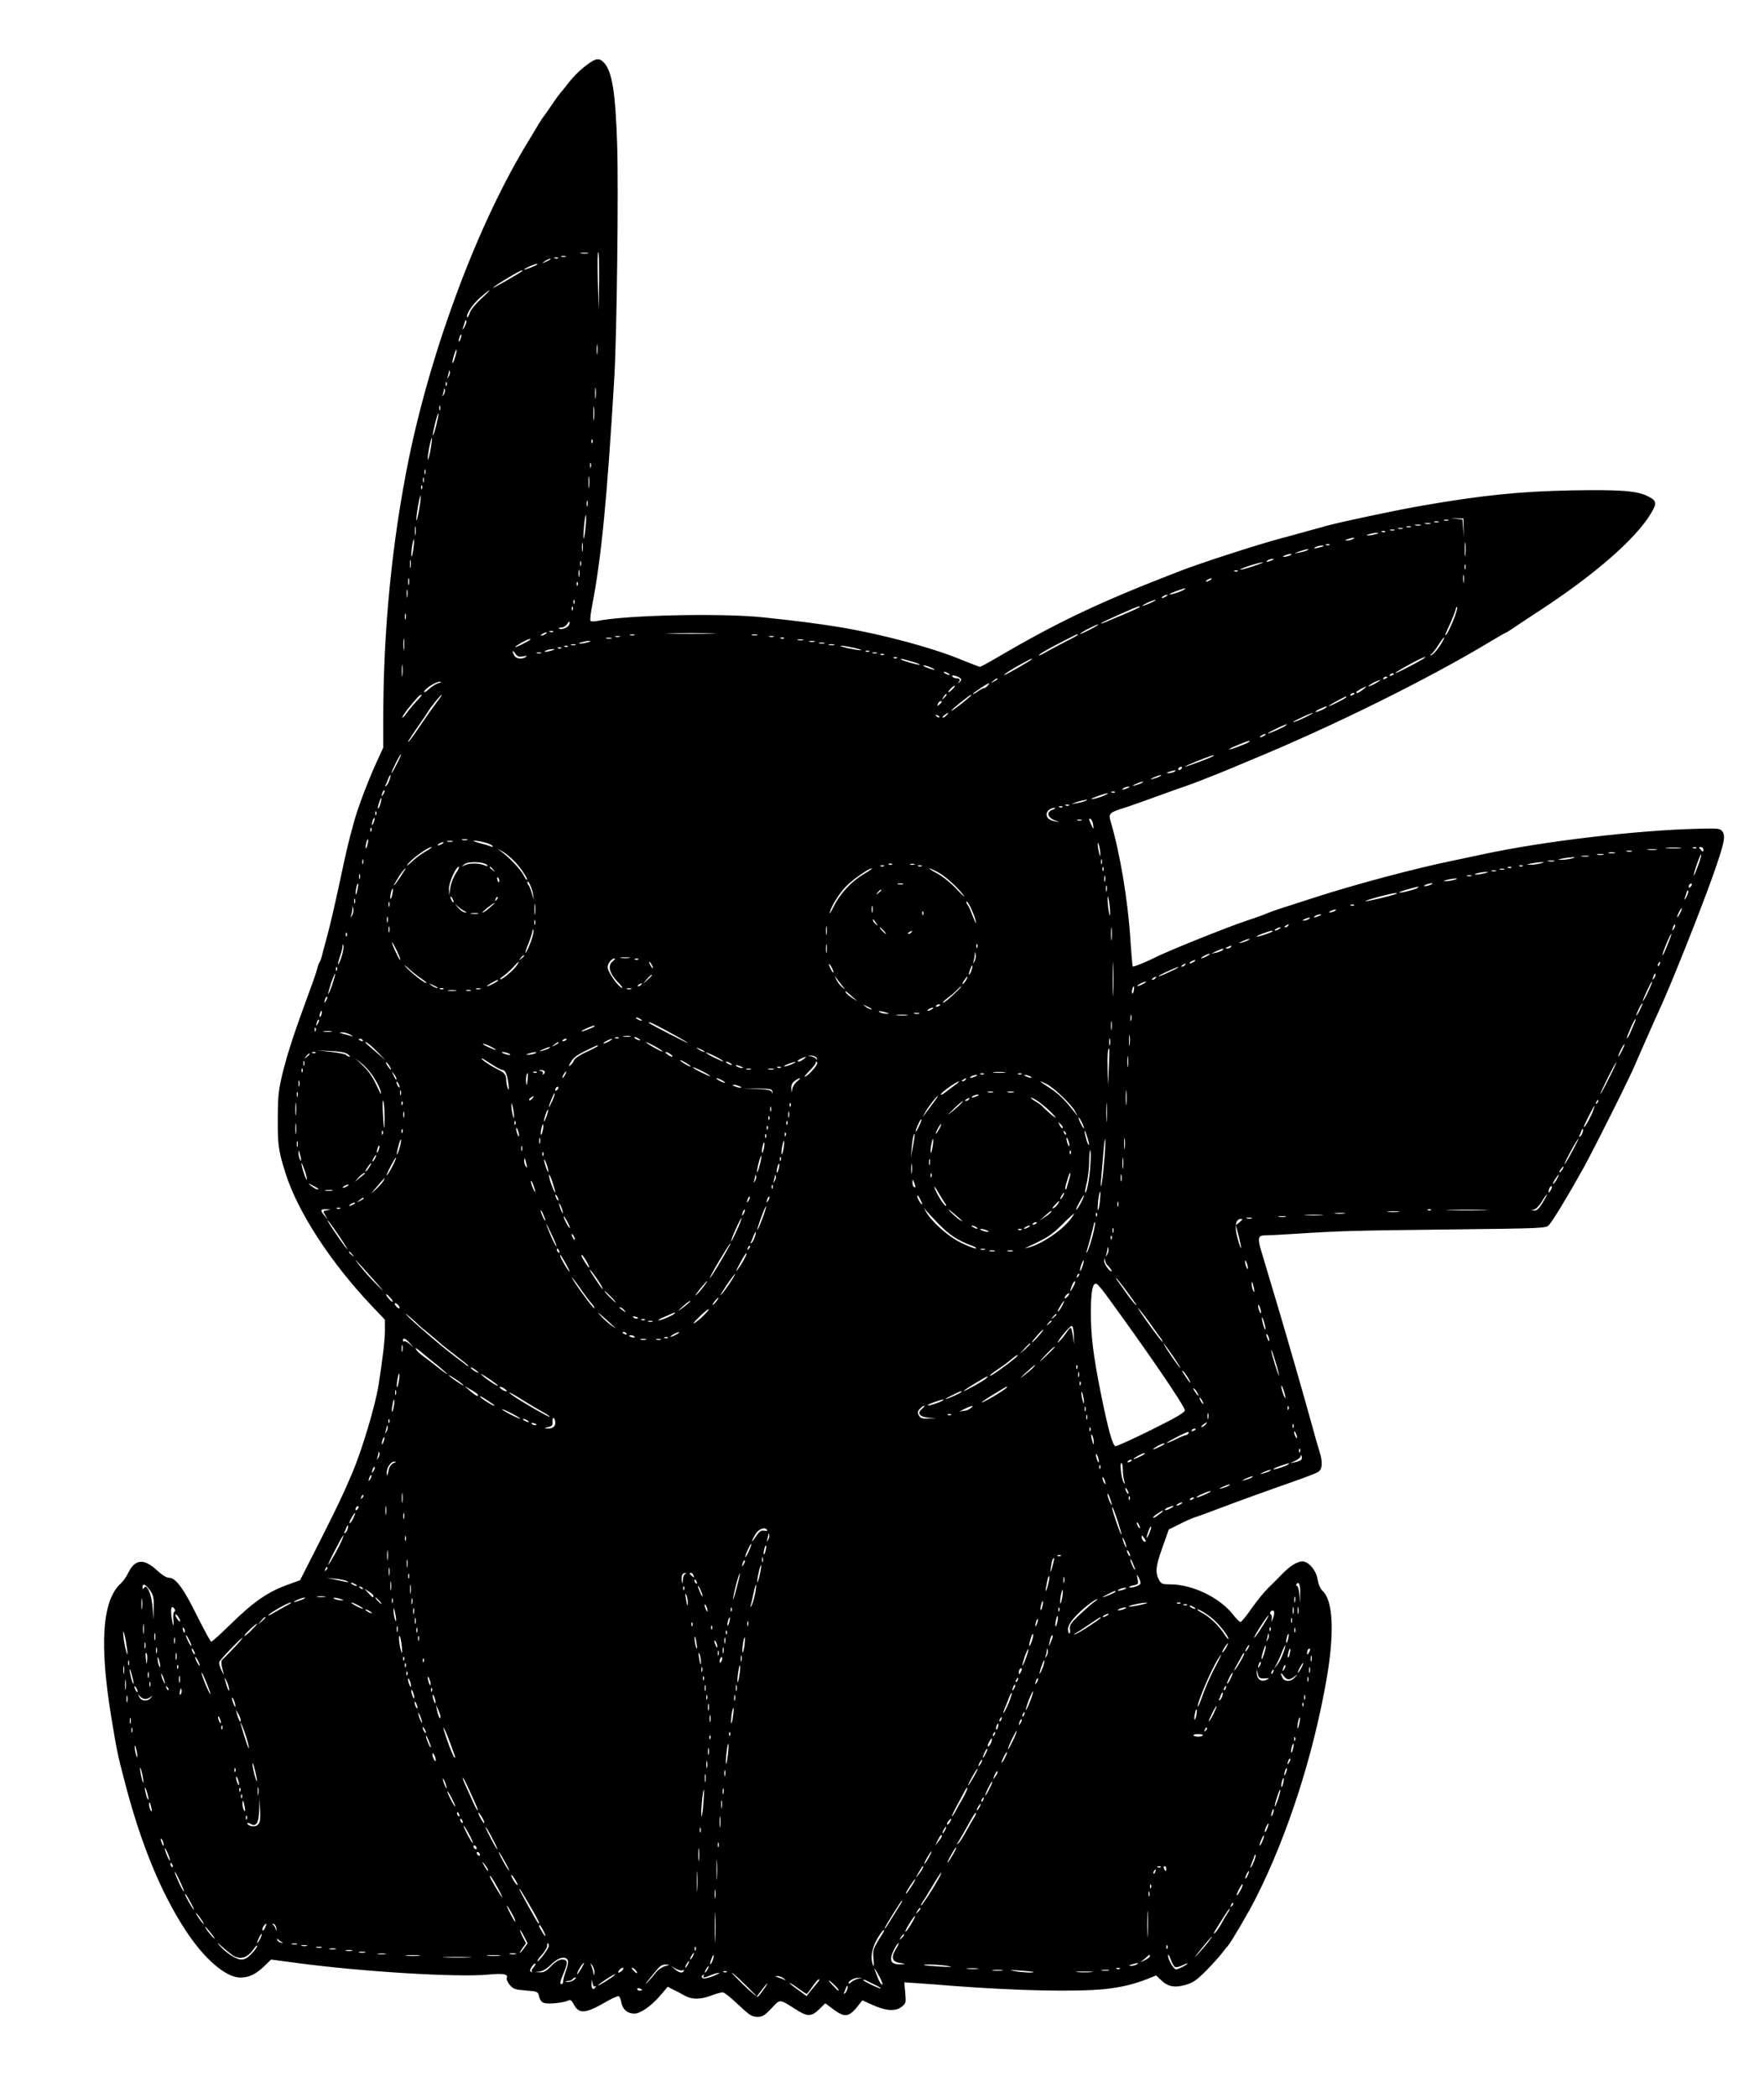 <?xml version="1.0" standalone="no"?>
<!DOCTYPE svg PUBLIC "-//W3C//DTD SVG 20010904//EN"
 "http://www.w3.org/TR/2001/REC-SVG-20010904/DTD/svg10.dtd">
<svg version="1.0" xmlns="http://www.w3.org/2000/svg"
 width="1077pt" height="1280pt" viewBox="0 0 1077 1280"
 preserveAspectRatio="xMidYMid meet">

<g transform="translate(0,1280) scale(0.1,-0.1)"
fill="#000000" stroke="none">
<path d="M3583 12404 c-50 -38 -85 -74 -131 -134 -15 -19 -30 -37 -33 -40 -3
-3 -26 -34 -50 -70 -24 -36 -46 -67 -49 -70 -3 -3 -15 -21 -27 -40 -11 -19
-40 -66 -63 -105 -305 -494 -592 -1256 -734 -1945 -102 -501 -156 -1041 -156
-1584 l0 -179 -44 -96 c-51 -112 -109 -266 -132 -348 -38 -137 -48 -179 -89
-373 -24 -113 -57 -257 -74 -320 -17 -63 -34 -126 -37 -140 -4 -14 -10 -29
-14 -35 -4 -5 -10 -23 -14 -40 -4 -16 -22 -70 -41 -120 -99 -269 -136 -383
-166 -500 -29 -119 -32 -144 -33 -290 -1 -163 4 -199 47 -335 74 -236 276
-547 531 -815 l76 -80 0 -65 c0 -59 -14 -178 -39 -335 -19 -122 -101 -395
-158 -530 -62 -146 -85 -193 -199 -420 l-122 -240 -58 -21 c-138 -48 -222
-106 -377 -258 -54 -53 -102 -96 -107 -96 -5 0 -42 69 -84 152 -83 170 -133
238 -173 238 -17 0 -43 16 -74 45 -80 74 -134 70 -175 -13 -11 -24 -32 -53
-45 -65 -115 -102 -134 -371 -58 -827 35 -211 36 -215 87 -410 95 -359 214
-649 360 -874 115 -179 250 -296 339 -296 54 0 95 20 148 71 l40 39 150 -20
c398 -54 988 -90 1175 -72 96 9 124 3 114 -22 -3 -8 6 -26 19 -42 21 -24 33
-28 97 -33 73 -6 74 -6 82 -38 6 -23 16 -35 34 -39 29 -7 119 3 144 16 12 7
20 1 34 -25 32 -59 71 -56 198 18 37 21 71 36 76 33 6 -3 13 -21 16 -41 8 -40
38 -65 79 -65 37 0 103 46 159 111 l45 53 34 -18 c19 -9 50 -25 69 -36 44 -25
96 -25 162 0 29 11 61 20 70 20 10 0 52 -34 95 -75 69 -65 83 -74 116 -75 32
0 44 7 87 52 55 58 45 59 150 -7 69 -45 95 -44 141 1 l38 37 49 -37 c73 -53
97 -49 159 32 l18 23 60 -27 c83 -38 142 -42 179 -13 28 22 28 25 23 86 l-6
64 87 -6 c48 -3 143 -10 212 -16 396 -30 753 -37 929 -19 99 11 174 29 258 62
l52 21 27 -26 c42 -42 84 -51 151 -32 48 14 68 28 128 88 39 40 82 87 95 105
14 19 31 40 38 47 19 21 129 209 172 295 192 381 348 865 429 1330 49 280 41
479 -23 539 -15 15 -26 39 -31 69 -8 56 -55 112 -93 112 -32 0 -78 -29 -124
-77 -20 -21 -58 -59 -85 -85 -26 -26 -73 -84 -103 -127 -30 -44 -60 -80 -66
-81 -5 0 -23 17 -39 37 -82 110 -252 193 -392 193 -48 0 -54 3 -68 30 -23 44
-18 84 24 200 l37 105 65 32 c35 18 78 37 94 42 17 5 80 28 140 51 121 46 298
110 475 172 63 22 125 46 138 54 26 17 29 58 8 125 -8 24 -31 105 -51 179 -37
135 -141 497 -197 685 -44 147 -84 281 -107 358 -24 80 -20 97 22 97 17 0 104
4 192 10 287 18 343 19 937 26 581 7 587 7 606 28 25 28 124 192 212 351 68
124 281 549 313 627 17 40 129 294 152 343 65 139 253 612 323 810 70 199 79
242 58 270 -13 18 -24 20 -138 17 -376 -8 -961 -77 -1333 -158 -38 -8 -113
-24 -165 -35 -233 -47 -615 -149 -860 -229 -30 -10 -100 -32 -155 -50 -55 -17
-113 -37 -130 -45 -16 -7 -70 -27 -120 -43 -139 -47 -496 -191 -571 -230 -45
-23 -124 -55 -128 -51 -2 2 -9 81 -15 174 -16 240 -64 523 -121 715 -13 44 -4
52 80 78 36 11 128 44 205 72 77 28 158 57 180 64 34 11 199 76 270 106 11 5
61 25 110 46 508 209 1092 498 1474 728 51 31 95 56 98 56 2 0 16 9 31 19 15
10 92 62 172 114 334 218 586 437 679 592 39 65 37 79 -20 107 -65 33 -170 40
-464 35 -310 -6 -542 -29 -905 -92 -154 -26 -492 -98 -590 -124 -19 -6 -60
-17 -90 -25 -30 -9 -116 -32 -190 -52 -139 -37 -492 -151 -615 -199 -492 -190
-741 -308 -1122 -531 -51 -30 -96 -54 -100 -54 -4 0 -55 20 -113 43 -175 73
-473 153 -730 197 -123 21 -278 41 -480 62 -255 27 -837 14 -1013 -22 -20 -4
-40 -4 -42 1 -3 5 1 46 10 91 57 293 92 660 136 1398 15 264 26 1142 17 1420
-10 315 -31 445 -80 497 -29 31 -49 29 -105 -13z m75 -1325 l-3 -174 -5 182
c-3 100 -2 179 3 174 4 -4 6 -86 5 -182z m-70 174 c-10 -2 -28 -2 -40 0 -13 2
-5 4 17 4 22 1 32 -1 23 -4z m-135 -20 c-7 -2 -19 -2 -25 0 -7 3 -2 5 12 5 14
0 19 -2 13 -5z m-46 -9 c-3 -3 -12 -4 -19 -1 -8 3 -5 6 6 6 11 1 17 -2 13 -5z
m-48 -8 c-2 -2 -15 -9 -29 -15 -24 -11 -24 -11 -6 3 16 13 49 24 35 12z m-80
-31 c-9 -8 -79 -35 -79 -30 0 3 15 11 33 19 32 15 54 20 46 11z m-90 -39 c-16
-14 -191 -114 -179 -102 18 18 161 104 174 105 5 1 7 -1 5 -3z m-251 -169
c-32 -29 -63 -67 -69 -85 -6 -18 -13 -31 -16 -29 -12 13 31 79 78 120 73 64
78 59 7 -6z m-103 -174 c-9 -15 -13 -19 -10 -8 4 11 10 29 13 40 3 11 7 14 9
8 3 -7 -3 -24 -12 -40z m-24 -74 c-5 -13 -10 -19 -10 -12 -1 15 10 45 15 40 3
-2 0 -15 -5 -28z m836 -86 c-2 -16 -4 -5 -4 22 0 28 2 40 4 28 2 -13 2 -35 0
-50z m-868 -22 c-7 -23 -14 -39 -16 -37 -3 2 1 23 8 45 7 23 14 39 16 37 3 -2
-1 -23 -8 -45z m-39 -118 c-11 -17 -11 -17 -6 0 3 10 6 24 7 30 0 9 2 9 5 0 3
-7 0 -20 -6 -30z m-13 -55 c-3 -8 -6 -5 -6 6 -1 11 2 17 5 13 3 -3 4 -12 1
-19z m910 -75 c-2 -16 -4 -3 -4 27 0 30 2 43 4 28 2 -16 2 -40 0 -55z m-927
20 c-11 -17 -11 -17 -6 0 3 10 6 24 7 30 0 9 2 9 5 0 3 -7 0 -20 -6 -30z m917
-150 c-2 -21 -4 -6 -4 32 0 39 2 55 4 38 2 -18 2 -50 0 -70z m-940 55 c-3 -7
-5 -2 -5 12 0 14 2 19 5 13 2 -7 2 -19 0 -25z m-23 -92 c-9 -37 -18 -65 -21
-63 -2 3 4 34 13 71 9 37 18 65 21 63 2 -3 -4 -34 -13 -71z m-35 -150 c-7 -36
-14 -64 -17 -61 -2 2 1 34 8 70 7 36 14 64 17 62 2 -3 -2 -34 -8 -71z m988 42
c-3 -8 -6 -5 -6 6 -1 11 2 17 5 13 3 -3 4 -12 1 -19z m-10 -150 c-3 -7 -5 -2
-5 12 0 14 2 19 5 13 2 -7 2 -19 0 -25z m-1010 -40 c-3 -7 -5 -2 -5 12 0 14 2
19 5 13 2 -7 2 -19 0 -25z m1000 -80 c-2 -18 -4 -6 -4 27 0 33 2 48 4 33 2
-15 2 -42 0 -60z m-1010 30 c-3 -7 -5 -2 -5 12 0 14 2 19 5 13 2 -7 2 -19 0
-25z m-10 -40 c-3 -8 -6 -5 -6 6 -1 11 2 17 5 13 3 -3 4 -12 1 -19z m-17 -123
c-7 -41 -15 -73 -17 -71 -3 2 1 38 8 80 7 41 15 73 17 71 3 -3 -1 -39 -8 -80z
m1027 18 c-3 -10 -5 -4 -5 12 0 17 2 24 5 18 2 -7 2 -21 0 -30z m-12 -133 c-4
-39 -9 -69 -12 -67 -2 3 -1 37 3 76 3 40 9 70 11 67 3 -3 2 -37 -2 -76z m5361
-3 l1 -57 -4 54 -4 55 -37 4 -37 4 40 -1 40 -1 1 -58z m-93 46 c-7 -2 -19 -2
-25 0 -7 3 -2 5 12 5 14 0 19 -2 13 -5z m-60 -10 c-7 -2 -19 -2 -25 0 -7 3 -2
5 12 5 14 0 19 -2 13 -5z m-50 -10 c-7 -2 -21 -2 -30 0 -10 3 -4 5 12 5 17 0
24 -2 18 -5z m-6196 -65 c-2 -13 -4 -3 -4 22 0 25 2 35 4 23 2 -13 2 -33 0
-45z m6136 55 c-7 -2 -21 -2 -30 0 -10 3 -4 5 12 5 17 0 24 -2 18 -5z m-60
-10 c-7 -2 -19 -2 -25 0 -7 3 -2 5 12 5 14 0 19 -2 13 -5z m-50 -10 c-7 -2
-19 -2 -25 0 -7 3 -2 5 12 5 14 0 19 -2 13 -5z m-50 -10 c-7 -2 -19 -2 -25 0
-7 3 -2 5 12 5 14 0 19 -2 13 -5z m-56 -9 c-3 -3 -12 -4 -19 -1 -8 3 -5 6 6 6
11 1 17 -2 13 -5z m-57 -14 c-14 -4 -34 -8 -45 -8 -16 0 -15 2 5 8 14 4 34 8
45 8 16 0 15 -2 -5 -8z m-140 -30 c-8 -5 -24 -9 -35 -9 -16 1 -16 2 5 9 35 11
48 11 30 0z m-5736 -59 c-4 -28 -9 -50 -11 -47 -3 3 -2 28 2 56 4 28 9 49 12
47 2 -3 1 -28 -3 -56z m6423 -38 c-2 -21 -4 -6 -4 32 0 39 2 55 4 38 2 -18 2
-50 0 -70z m-5390 25 c-2 -13 -4 -3 -4 22 0 25 2 35 4 23 2 -13 2 -33 0 -45z
m4560 36 c-3 -3 -12 -4 -19 -1 -8 3 -5 6 6 6 11 1 17 -2 13 -5z m-38 -8 c-2
-2 -17 -6 -34 -10 -22 -5 -26 -4 -15 4 14 9 59 15 49 6z m-99 -25 c-8 -5 -31
-11 -50 -14 -35 -6 -35 -6 5 8 46 15 67 18 45 6z m-105 -31 c-11 -5 -27 -9
-35 -9 -9 0 -8 4 5 9 11 5 27 9 35 9 9 0 8 -4 -5 -9z m-5368 -72 c-2 -13 -4
-5 -4 17 -1 22 1 32 4 23 2 -10 2 -28 0 -40z m5258 42 c-27 -12 -43 -12 -25 0
8 5 22 9 30 9 10 0 8 -3 -5 -9z m-4218 -32 c-3 -7 -5 -2 -5 12 0 14 2 19 5 13
2 -7 2 -19 0 -25z m4104 -4 c-41 -14 -76 -23 -78 -20 -5 5 116 44 137 44 8 0
-18 -11 -59 -24z m1296 -16 c-3 -7 -5 -2 -5 12 0 14 2 19 5 13 2 -7 2 -19 0
-25z m-5410 -45 c-3 -10 -5 -2 -5 17 0 19 2 27 5 18 2 -10 2 -26 0 -35z m4020
31 c-3 -3 -12 -4 -19 -1 -8 3 -5 6 6 6 11 1 17 -2 13 -5z m1380 -66 c-2 -13
-4 -5 -4 17 -1 22 1 32 4 23 2 -10 2 -28 0 -40z m-6440 -15 c-3 -10 -5 -2 -5
17 0 19 2 27 5 18 2 -10 2 -26 0 -35z m4893 27 c-8 -5 -19 -10 -25 -10 -5 0
-3 5 5 10 8 5 20 10 25 10 6 0 3 -5 -5 -10z m-3863 -32 c-3 -8 -6 -5 -6 6 -1
11 2 17 5 13 3 -3 4 -12 1 -19z m-1040 -70 c-2 -13 -4 -5 -4 17 -1 22 1 32 4
23 2 -10 2 -28 0 -40z m4733 38 c-27 -14 -89 -31 -79 -22 7 7 81 34 94 35 6 0
-1 -6 -15 -13z m-100 -36 c-8 -5 -19 -10 -25 -10 -5 0 -3 5 5 10 8 5 20 10 25
10 6 0 3 -5 -5 -10z m-3613 -42 c-3 -8 -6 -5 -6 6 -1 11 2 17 5 13 3 -3 4 -12
1 -19z m3518 2 c-22 -10 -44 -18 -50 -18 -5 0 8 8 30 19 22 10 45 18 50 18 6
0 -8 -9 -30 -19z m-3528 -42 c-3 -8 -6 -5 -6 6 -1 11 2 17 5 13 3 -3 4 -12 1
-19z m3463 18 c0 -2 -39 -21 -87 -41 -49 -20 -104 -44 -123 -52 -19 -8 -31
-11 -27 -7 8 9 217 102 230 103 4 1 7 -1 7 -3z m1910 -90 c-18 -42 -36 -78
-41 -81 -9 -6 -8 -2 29 78 12 27 25 61 29 75 3 15 8 22 10 15 2 -6 -10 -46
-27 -87z m-6393 17 c-3 -10 -5 -4 -5 12 0 17 2 24 5 18 2 -7 2 -21 0 -30z
m997 -37 c-6 -17 -50 -33 -61 -22 -4 3 3 6 15 6 12 0 27 9 34 20 14 22 21 20
12 -4z m3186 -26 c-30 -16 -59 -29 -65 -29 -5 0 15 13 45 29 30 16 60 29 65
29 6 0 -15 -13 -45 -29z m-3283 -16 c-3 -3 -12 -4 -19 -1 -8 3 -5 6 6 6 11 1
17 -2 13 -5z m-47 -14 c-8 -5 -19 -10 -25 -10 -5 0 -3 5 5 10 8 5 20 10 25 10
6 0 3 -5 -5 -10z m1013 3 c-68 -2 -178 -2 -245 0 -68 1 -13 3 122 3 135 0 190
-2 123 -3z m-470 -10 c-7 -2 -19 -2 -25 0 -7 3 -2 5 12 5 14 0 19 -2 13 -5z
m750 0 c-7 -2 -21 -2 -30 0 -10 3 -4 5 12 5 17 0 24 -2 18 -5z m1957 2 c0 -3
-35 -22 -77 -43 -43 -22 -94 -49 -113 -60 -19 -12 -39 -22 -45 -22 -14 0 47
36 145 86 94 48 90 46 90 39z m-4113 -87 c-2 -18 -4 -6 -4 27 0 33 2 48 4 33
2 -15 2 -42 0 -60z m1316 75 c-7 -2 -19 -2 -25 0 -7 3 -2 5 12 5 14 0 19 -2
13 -5z m940 0 c-7 -2 -19 -2 -25 0 -7 3 -2 5 12 5 14 0 19 -2 13 -5z m-990
-10 c-7 -2 -21 -2 -30 0 -10 3 -4 5 12 5 17 0 24 -2 18 -5z m1054 1 c-3 -3
-12 -4 -19 -1 -8 3 -5 6 6 6 11 1 17 -2 13 -5z m4022 -16 c-21 -41 -61 -88
-73 -87 -8 0 -7 2 1 5 6 3 26 27 43 55 33 50 50 66 29 27z m-5570 9 c-17 -14
-98 -54 -94 -46 7 10 75 48 89 49 5 0 7 -1 5 -3z m1664 -4 c-7 -2 -21 -2 -30
0 -10 3 -4 5 12 5 17 0 24 -2 18 -5z m-1313 -13 c-14 -4 -34 -8 -45 -8 -16 0
-15 2 5 8 14 4 34 8 45 8 16 0 15 -2 -5 -8z m1383 3 c-7 -2 -21 -2 -30 0 -10
3 -4 5 12 5 17 0 24 -2 18 -5z m60 -10 c-7 -2 -21 -2 -30 0 -10 3 -4 5 12 5
17 0 24 -2 18 -5z m-1520 -10 c-7 -2 -19 -2 -25 0 -7 3 -2 5 12 5 14 0 19 -2
13 -5z m1580 0 c-7 -2 -21 -2 -30 0 -10 3 -4 5 12 5 17 0 24 -2 18 -5z m-1626
-9 c-3 -3 -12 -4 -19 -1 -8 3 -5 6 6 6 11 1 17 -2 13 -5z m1748 -8 c33 -8 51
-14 40 -15 -11 0 -47 6 -80 13 -33 8 -51 14 -40 15 11 0 47 -6 80 -13z m-1788
-2 c-3 -3 -12 -4 -19 -1 -8 3 -5 6 6 6 11 1 17 -2 13 -5z m-57 -14 c-34 -11
-60 -11 -35 0 11 5 29 8 40 8 16 0 15 -2 -5 -8z m-176 -36 c22 4 27 3 16 -4
-24 -16 -59 -11 -70 9 -16 30 -12 38 6 12 13 -19 23 -22 48 -17z m2113 30 c-3
-3 -12 -4 -19 -1 -8 3 -5 6 6 6 11 1 17 -2 13 -5z m-2004 -11 c-7 -2 -19 -2
-25 0 -7 3 -2 5 12 5 14 0 19 -2 13 -5z m2050 0 c-7 -2 -19 -2 -25 0 -7 3 -2
5 12 5 14 0 19 -2 13 -5z m44 -9 c-3 -3 -12 -4 -19 -1 -8 3 -5 6 6 6 11 1 17
-2 13 -5z m80 -20 c-3 -3 -12 -4 -19 -1 -8 3 -5 6 6 6 11 1 17 -2 13 -5z
m3213 -5 c-20 -13 -129 -71 -155 -82 -37 -15 -4 7 73 49 71 39 118 58 82 33z
m-3112 -20 c23 -7 40 -14 38 -16 -5 -5 -116 27 -116 33 0 3 8 3 18 0 9 -2 36
-10 60 -17z m722 17 c0 -4 -146 -88 -165 -95 -22 -7 43 36 100 66 64 35 65 35
65 29z m-3843 -98 c-2 -18 -4 -6 -4 27 0 33 2 48 4 33 2 -15 2 -42 0 -60z
m3228 47 c39 -17 21 -18 -25 0 -19 7 -28 14 -20 14 8 0 29 -6 45 -14z m105
-35 c8 -5 11 -10 5 -10 -5 0 -17 5 -25 10 -8 5 -10 10 -5 10 6 0 17 -5 25 -10z
m2720 -4 c0 -2 -7 -7 -16 -10 -8 -3 -12 -2 -9 4 6 10 25 14 25 6z m-2645 -27
c6 -6 3 -15 -8 -24 -9 -8 -12 -10 -7 -3 15 18 12 28 -9 28 -11 0 -23 5 -27 11
-8 13 35 3 51 -12z m2605 7 c0 -2 -7 -7 -16 -10 -8 -3 -12 -2 -9 4 6 10 25 14
25 6z m-2380 -11 c0 -2 -10 -9 -22 -15 -22 -11 -22 -10 -4 4 21 17 26 19 26
11z m2310 -25 c-19 -11 -39 -19 -45 -19 -5 0 6 8 25 19 19 11 40 19 45 19 6 0
-6 -8 -25 -19z m-5724 0 c-16 -5 -42 -21 -57 -36 -16 -15 -29 -23 -29 -16 0
16 71 62 95 61 14 0 12 -3 -9 -9z m3354 -15 c-7 -8 -17 -15 -22 -15 -6 0 -23
-9 -39 -21 -16 -11 -29 -18 -29 -14 0 5 90 65 98 65 3 0 -1 -7 -8 -15z m-218
-25 c-12 -12 -22 -18 -22 -14 0 10 34 42 39 38 3 -2 -5 -13 -17 -24z m2508 0
c-24 -19 -40 -25 -40 -15 0 5 51 34 60 34 3 0 -6 -8 -20 -19z m-2554 -48 c-17
-16 -18 -16 -5 5 7 12 15 20 18 17 3 -2 -3 -12 -13 -22z m2504 24 c0 -2 -7 -7
-16 -10 -8 -3 -12 -2 -9 4 6 10 25 14 25 6z m-5724 -43 c-20 -21 -47 -53 -59
-70 -12 -18 -26 -33 -30 -33 -5 0 9 21 29 48 58 72 77 92 87 92 5 0 -7 -17
-27 -37z m132 6 c-40 -54 -62 -84 -117 -165 -29 -44 -58 -83 -64 -89 -16 -16
1 13 57 94 28 40 56 81 61 90 15 26 76 101 82 101 2 0 -6 -14 -19 -31z m3252
27 c0 -2 -30 -28 -67 -57 -38 -29 -61 -45 -53 -34 12 15 109 92 118 94 1 1 2
-1 2 -3z m2290 -11 c0 -6 -97 -55 -107 -55 -4 1 17 14 47 30 61 32 60 32 60
25z m-2470 -29 c0 -2 -7 -9 -15 -16 -13 -11 -14 -10 -9 4 5 14 24 23 24 12z
m2350 -30 c0 -8 -63 -36 -68 -31 -3 2 10 11 29 19 39 17 39 17 39 12z m-2320
-51 c-7 -8 -17 -15 -23 -15 -6 0 -2 7 9 15 25 19 30 19 14 0z m2185 -15 c-33
-16 -64 -28 -70 -28 -5 0 17 13 50 28 33 16 65 29 70 29 6 0 -17 -13 -50 -29z
m-2230 2 c-3 -3 -11 0 -18 7 -9 10 -8 11 6 5 10 -3 15 -9 12 -12z m2101 -59
c-41 -21 -103 -47 -94 -38 10 10 101 53 113 54 6 0 -3 -7 -19 -16z m-116 -53
c-8 -5 -19 -10 -25 -10 -5 0 -3 5 5 10 8 5 20 10 25 10 6 0 3 -5 -5 -10z m-95
-39 c-6 -5 -37 -18 -70 -30 -33 -13 -55 -18 -50 -13 8 8 110 50 125 51 2 1 0
-3 -5 -8z m-5204 -137 c-16 -33 -30 -56 -31 -52 0 11 53 118 58 114 2 -2 -10
-30 -27 -62z m4988 52 c-8 -8 -163 -66 -174 -65 -5 0 28 15 75 34 80 32 109
41 99 31z m-194 -76 c-3 -5 -11 -10 -16 -10 -6 0 -7 5 -4 10 3 6 11 10 16 10
6 0 7 -4 4 -10z m-45 -20 c-8 -5 -24 -9 -35 -9 -16 1 -16 2 5 9 35 11 48 11
30 0z m-4792 -50 c-5 -17 -15 -33 -21 -37 -5 -3 -7 -2 -4 4 4 6 11 22 16 37
14 36 22 33 9 -4z m4702 21 c-8 -5 -26 -11 -40 -15 -21 -5 -20 -3 5 9 32 15
60 20 35 6z m-110 -40 c-8 -5 -26 -11 -40 -15 -21 -5 -20 -3 5 9 32 15 60 20
35 6z m-85 -31 c-27 -12 -43 -12 -25 0 8 5 22 9 30 9 10 0 8 -3 -5 -9z m-4544
-37 c-12 -20 -14 -14 -5 12 4 9 9 14 11 11 3 -2 0 -13 -6 -23z m4466 11 c-3
-3 -12 -4 -19 -1 -8 3 -5 6 6 6 11 1 17 -2 13 -5z m-66 -20 c-18 -8 -47 -17
-65 -20 -22 -3 -17 1 19 14 59 23 95 27 46 6z m-4416 -41 c-3 -16 -10 -32 -15
-37 -5 -5 -4 7 2 27 13 43 23 50 13 10z m4300 8 c-11 -5 -36 -11 -55 -14 -35
-6 -34 -6 5 8 43 14 84 19 50 6z m-98 -27 c-3 -3 -12 -4 -19 -1 -8 3 -5 6 6 6
11 1 17 -2 13 -5z m-40 -10 c-3 -3 -12 -4 -19 -1 -8 3 -5 6 6 6 11 1 17 -2 13
-5z m-60 -16 c-40 -14 -33 -47 13 -65 32 -12 32 -13 5 -7 -38 7 -55 21 -55 45
0 19 25 39 50 38 8 0 2 -5 -13 -11z m-4130 -30 c-3 -8 -6 -5 -6 6 -1 11 2 17
5 13 3 -3 4 -12 1 -19z m-16 -49 c-5 -13 -10 -19 -10 -12 -1 15 10 45 15 40 3
-2 0 -15 -5 -28z m4392 -7 c7 -38 3 -37 -14 2 -11 24 -12 33 -3 29 6 -2 14
-16 17 -31z m-70 21 c-7 -2 -19 -2 -25 0 -7 3 -2 5 12 5 14 0 19 -2 13 -5z
m-4336 -65 c-3 -8 -6 -5 -6 6 -1 11 2 17 5 13 3 -3 4 -12 1 -19z m-23 -82 c-3
-15 -8 -25 -11 -23 -2 3 -1 17 3 31 3 15 8 25 11 23 2 -3 1 -17 -3 -31z m609
27 c-7 -2 -21 -2 -30 0 -10 3 -4 5 12 5 17 0 24 -2 18 -5z m-90 -10 c-7 -2
-21 -2 -30 0 -10 3 -4 5 12 5 17 0 24 -2 18 -5z m193 -4 c24 -6 47 -16 51 -22
4 -7 0 -8 -13 -2 -10 4 -41 13 -69 20 -27 8 -42 14 -32 14 10 1 38 -4 63 -10z
m-256 -9 c-8 -5 -19 -10 -25 -10 -5 0 -3 5 5 10 8 5 20 10 25 10 6 0 3 -5 -5
-10z m4018 -60 c0 -22 -1 -22 -8 5 -4 17 -8 39 -8 50 0 16 2 15 8 -5 4 -14 8
-36 8 -50z m-4118 14 c-25 -14 -63 -42 -84 -62 -21 -20 -35 -30 -30 -22 17 30
125 110 149 110 6 0 -10 -12 -35 -26z m7658 19 c-21 -2 -57 -2 -80 0 -24 2 -7
4 37 4 44 0 63 -2 43 -4z m99 1 c-3 -3 -12 -4 -19 -1 -8 3 -5 6 6 6 11 1 17
-2 13 -5z m43 -11 c0 -10 -4 -14 -8 -8 -4 6 -11 13 -16 18 -5 4 -2 7 7 7 10 0
17 -8 17 -17z m-7255 -74 c39 -42 83 -109 71 -109 -3 0 -13 14 -21 31 -18 33
-81 101 -130 138 l-30 22 33 -18 c19 -10 53 -39 77 -64z m6968 74 c-13 -2 -35
-2 -50 0 -16 2 -5 4 22 4 28 0 40 -2 28 -4z m-150 -10 c-7 -2 -21 -2 -30 0
-10 3 -4 5 12 5 17 0 24 -2 18 -5z m-105 -10 c-10 -2 -26 -2 -35 0 -10 3 -2 5
17 5 19 0 27 -2 18 -5z m-70 -10 c-10 -2 -26 -2 -35 0 -10 3 -2 5 17 5 19 0
27 -2 18 -5z m577 -73 c-13 -36 -24 -60 -24 -54 -1 17 42 139 46 129 1 -6 -8
-39 -22 -75z m-667 63 c-10 -2 -28 -2 -40 0 -13 2 -5 4 17 4 22 1 32 -1 23 -4z
m-103 -13 c-16 -4 -43 -8 -60 -8 -29 1 -29 1 5 8 19 4 46 7 60 8 22 0 22 -1
-5 -8z m-7378 -32 c-3 -7 -5 -2 -5 12 0 14 2 19 5 13 2 -7 2 -19 0 -25z m4510
0 c-3 -7 -5 -2 -5 12 0 14 2 19 5 13 2 -7 2 -19 0 -25z m2761 15 c-10 -2 -26
-2 -35 0 -10 3 -2 5 17 5 19 0 27 -2 18 -5z m-6515 -22 c9 -10 6 -10 -16 -2
-36 14 -92 14 -120 0 -22 -10 -22 -10 -2 6 23 19 118 16 138 -4z m6432 9 c-16
-4 -43 -8 -60 -8 -29 1 -29 1 5 8 19 4 46 7 60 8 22 0 22 -1 -5 -8z m-3958 -6
c-3 -3 -12 -4 -19 -1 -8 3 -5 6 6 6 11 1 17 -2 13 -5z m136 -1 c-7 -2 -19 -2
-25 0 -7 3 -2 5 12 5 14 0 19 -2 13 -5z m-186 -9 c-3 -3 -12 -4 -19 -1 -8 3
-5 6 6 6 11 1 17 -2 13 -5z m230 0 c-3 -3 -12 -4 -19 -1 -8 3 -5 6 6 6 11 1
17 -2 13 -5z m3670 0 c-3 -3 -12 -4 -19 -1 -8 3 -5 6 6 6 11 1 17 -2 13 -5z
m-6514 -45 c-15 -23 -30 -62 -34 -88 l-6 -46 -2 39 c-1 38 42 136 61 136 4 0
-4 -19 -19 -41z m228 24 c13 -16 12 -17 -3 -4 -10 7 -18 15 -18 17 0 8 8 3 21
-13z m3726 -5 c-3 -8 -6 -5 -6 6 -1 11 2 17 5 13 3 -3 4 -12 1 -19z m2490 16
c-3 -3 -12 -4 -19 -1 -8 3 -5 6 6 6 11 1 17 -2 13 -5z m-6779 -51 c-41 -62
-58 -79 -28 -28 22 39 50 75 56 75 2 0 -11 -21 -28 -47z m2826 12 c-76 -45
-145 -119 -184 -198 -17 -34 -28 -51 -24 -37 9 38 52 108 93 153 35 40 144
117 164 117 6 0 -16 -16 -49 -35z m448 14 c46 -23 129 -98 161 -144 11 -16 -7
0 -40 36 -35 37 -86 79 -120 97 -64 35 -66 44 -1 11z m3461 14 c-7 -2 -19 -2
-25 0 -7 3 -2 5 12 5 14 0 19 -2 13 -5z m-50 -10 c-7 -2 -19 -2 -25 0 -7 3 -2
5 12 5 14 0 19 -2 13 -5z m-68 -13 c-16 -4 -39 -8 -50 -8 -16 0 -15 2 5 8 14
4 36 8 50 8 22 0 22 -1 -5 -8z m-6868 -32 c-3 -7 -5 -2 -5 12 0 14 2 19 5 13
2 -7 2 -19 0 -25z m4550 -15 c-3 -10 -5 -4 -5 12 0 17 2 24 5 18 2 -7 2 -21 0
-30z m2236 30 c-7 -2 -19 -2 -25 0 -7 3 -2 5 12 5 14 0 19 -2 13 -5z m-5935
-34 c-3 -8 -7 -3 -11 10 -4 17 -3 21 5 13 5 -5 8 -16 6 -23z m5832 11 c-14 -4
-36 -8 -50 -8 -22 0 -22 1 5 8 17 4 39 8 50 8 16 0 15 -2 -5 -8z m-5626 -86
l6 -39 -13 42 c-6 23 -15 45 -19 49 -5 4 -8 12 -8 18 0 25 29 -34 34 -70z
m-1073 20 c-5 -21 -9 -30 -10 -19 -1 24 10 67 15 62 3 -2 0 -22 -5 -43z m3332
39 c-7 -2 -21 -2 -30 0 -10 3 -4 5 12 5 17 0 24 -2 18 -5z m3222 -3 c-11 -5
-27 -9 -35 -9 -9 0 -8 4 5 9 11 5 27 9 35 9 9 0 8 -4 -5 -9z m1587 -12 c-7 -7
-12 -8 -12 -2 0 14 12 26 19 19 2 -3 -1 -11 -7 -17z m-3565 -25 c-3 -10 -5 -4
-5 12 0 17 2 24 5 18 2 -7 2 -21 0 -30z m1898 18 c-12 -10 -106 -34 -112 -28
-3 4 68 25 117 36 2 1 0 -3 -5 -8z m-6260 -41 c-9 -41 -17 -33 -9 9 4 17 9 30
11 27 3 -2 2 -19 -2 -36z m2985 26 c0 -2 -8 -10 -17 -17 -16 -13 -17 -12 -4 4
13 16 21 21 21 13z m4915 -43 c-9 -15 -13 -19 -10 -8 4 11 10 29 13 40 3 11 7
14 9 8 3 -7 -3 -24 -12 -40z m-1770 21 c-30 -12 -195 -51 -188 -44 9 9 160 49
183 49 8 0 11 -2 5 -5z m-1747 -119 c0 -22 -3 -18 -9 15 -4 25 -7 59 -7 75 0
22 3 18 9 -15 4 -25 7 -58 7 -75z m-4008 70 c0 -5 -5 -3 -10 5 -5 8 -10 20
-10 25 0 6 5 3 10 -5 5 -8 10 -19 10 -25z m261 12 c-10 -9 -11 -8 -5 6 3 10 9
15 12 12 3 -3 0 -11 -7 -18z m-864 -19 c-3 -7 -5 -2 -5 12 0 14 2 19 5 13 2
-7 2 -19 0 -25z m210 -20 c-3 -7 -5 -2 -5 12 0 14 2 19 5 13 2 -7 2 -19 0 -25z
m890 -45 c-2 -16 -4 -3 -4 27 0 30 2 43 4 28 2 -16 2 -40 0 -55z m2676 -1 c9
-23 17 -48 16 -55 0 -6 -9 13 -21 43 -11 30 -24 59 -29 65 -5 5 -9 14 -9 19 0
17 25 -25 43 -72z m-2953 38 c-19 -17 -38 -30 -44 -30 -9 0 64 58 74 59 3 0
-11 -13 -30 -29z m-150 -23 c13 -5 13 -6 -1 -6 -8 -1 -26 11 -40 27 l-24 27
25 -21 c14 -12 32 -24 40 -27z m2487 -4 c-3 -10 -5 -2 -5 17 0 19 2 27 5 18 2
-10 2 -26 0 -35z m2940 41 c-3 -3 -12 -4 -19 -1 -8 3 -5 6 6 6 11 1 17 -2 13
-5z m-6117 -61 c-11 -17 -11 -17 -6 0 3 10 7 28 7 40 2 22 2 22 6 0 2 -12 -1
-30 -7 -40z m8106 10 c-8 -15 -15 -25 -16 -21 0 12 23 58 27 54 3 -2 -2 -17
-11 -33z m-2106 17 c-8 -5 -22 -9 -30 -9 -10 0 -8 3 5 9 27 12 43 12 25 0z
m-2513 -22 c-3 -8 -6 -5 -6 6 -1 11 2 17 5 13 3 -3 4 -12 1 -19z m-2719 5
c-10 -2 -28 -2 -40 0 -13 2 -5 4 17 4 22 1 32 -1 23 -4z m5137 -13 c-27 -12
-43 -12 -25 0 8 5 22 9 30 9 10 0 8 -3 -5 -9z m-5688 -37 c-3 -10 -5 -4 -5 12
0 17 2 24 5 18 2 -7 2 -21 0 -30z m5623 17 c-8 -5 -22 -9 -30 -9 -10 0 -8 3 5
9 27 12 43 12 25 0z m-4723 -32 c-3 -7 -5 -2 -5 12 0 14 2 19 5 13 2 -7 2 -19
0 -25z m2083 7 c14 -19 14 -19 -2 -6 -10 7 -18 18 -18 24 0 6 1 8 3 6 1 -2 9
-13 17 -24z m-303 -67 c-2 -13 -4 -3 -4 22 0 25 2 35 4 23 2 -13 2 -33 0 -45z
m1740 -30 c-2 -18 -4 -4 -4 32 0 36 2 50 4 33 2 -18 2 -48 0 -65z m1078 82
c-3 -5 -12 -10 -18 -10 -7 0 -6 4 3 10 19 12 23 12 15 0z m2356 -17 c-12 -20
-14 -14 -5 12 4 9 9 14 11 11 3 -2 0 -13 -6 -23z m-7844 -20 c-3 -10 -5 -4 -5
12 0 17 2 24 5 18 2 -7 2 -21 0 -30z m3018 7 c10 -11 16 -20 13 -20 -3 0 -13
9 -23 20 -10 11 -16 20 -13 20 3 0 13 -9 23 -20z m2415 10 c-8 -5 -19 -10 -25
-10 -5 0 -3 5 5 10 8 5 20 10 25 10 6 0 3 -5 -5 -10z m-4570 -81 c-13 -33 -26
-62 -31 -64 -4 -3 3 22 17 55 13 33 24 68 25 77 0 12 2 13 6 5 3 -7 -5 -40
-17 -73z m2325 61 c-3 -5 -12 -10 -18 -10 -7 0 -6 4 3 10 19 12 23 12 15 0z
m2205 6 c0 -6 -93 -37 -97 -32 -2 2 15 11 39 19 47 17 58 19 58 13z m-5653
-28 c-3 -8 -6 -5 -6 6 -1 11 2 17 5 13 3 -3 4 -12 1 -19z m8066 -50 c-26 -66
-41 -91 -28 -48 12 38 44 110 49 110 3 0 -7 -28 -21 -62z m-2563 23 c-8 -5
-26 -11 -40 -15 -21 -5 -20 -3 5 9 32 15 60 20 35 6z m-5194 -70 c25 -55 24
-70 -1 -21 -20 39 -38 86 -30 78 4 -4 18 -30 31 -57z m2621 -3 c-2 -13 -4 -3
-4 22 0 25 2 35 4 23 2 -13 2 -33 0 -45z m-2962 -29 c-9 -28 -19 -48 -21 -46
-2 2 3 23 11 47 8 23 16 52 16 64 1 17 2 18 6 3 2 -9 -3 -40 -12 -68z m3882
59 c-3 -8 -6 -5 -6 6 -1 11 2 17 5 13 3 -3 4 -12 1 -19z m1548 2 c-3 -5 -14
-10 -23 -9 -14 0 -13 2 3 9 27 11 27 11 20 0z m-50 -19 c-6 -5 -23 -12 -40
-16 l-30 -6 30 15 c35 17 53 20 40 7z m-1515 -68 c-11 -17 -11 -17 -6 0 3 10
7 28 7 40 2 22 2 22 6 0 2 -12 -1 -30 -7 -40z m847 -196 c-1 -45 -3 -5 -3 88
0 94 2 130 3 82 2 -48 2 -125 0 -170z m573 228 c-14 -8 -29 -14 -35 -14 -5 0
1 6 15 14 14 8 30 14 35 14 6 0 -1 -6 -15 -14z m-4170 1 c0 -2 -8 -10 -17 -17
-16 -13 -17 -12 -4 4 13 16 21 21 21 13z m643 -13 c-13 -2 -35 -2 -50 0 -16 2
-5 4 22 4 28 0 40 -2 28 -4z m-103 -21 c-31 -25 -20 -71 29 -123 21 -21 35
-39 31 -39 -21 0 -90 97 -90 127 0 22 24 53 42 53 6 0 0 -8 -12 -18z m157 12
c-3 -3 -12 -4 -19 -1 -8 3 -5 6 6 6 11 1 17 -2 13 -5z m3393 -14 c-8 -5 -19
-10 -25 -10 -5 0 -3 5 5 10 8 5 20 10 25 10 6 0 3 -5 -5 -10z m-4135 -23 c-18
-28 -94 -91 -101 -84 -3 2 7 12 21 21 13 9 39 32 57 51 36 41 45 45 23 12z
m825 3 c6 -11 8 -20 6 -20 -3 0 -10 9 -16 20 -6 11 -8 20 -6 20 3 0 10 -9 16
-20z m6153 5 c-3 -9 -8 -14 -10 -11 -3 3 -2 9 2 15 9 16 15 13 8 -4z m-7559
-89 c21 -14 34 -26 28 -26 -13 0 -101 70 -127 101 -11 13 -2 8 20 -13 22 -20
58 -48 79 -62z m2515 39 c0 -5 -6 1 -14 15 -8 14 -14 30 -14 35 0 6 6 -1 14
-15 8 -14 14 -29 14 -35z m2146 45 c-3 -5 -12 -10 -18 -10 -7 0 -6 4 3 10 19
12 23 12 15 0z m-1304 -34 c-14 -36 -22 -33 -9 5 6 16 12 28 14 26 3 -2 0 -16
-5 -31z m-3874 2 c-3 -8 -6 -5 -6 6 -1 11 2 17 5 13 3 -3 4 -12 1 -19z m5088
-8 c-33 -16 -64 -29 -70 -29 -13 1 107 57 120 57 6 0 -17 -13 -50 -28z m-5116
-79 c-12 -34 -23 -60 -25 -58 -2 2 6 32 17 66 12 34 23 60 25 58 2 -2 -6 -32
-17 -66z m8072 42 c-12 -20 -14 -14 -5 12 4 9 9 14 11 11 3 -2 0 -13 -6 -23z
m-6121 14 c0 -2 -12 -14 -27 -28 l-28 -24 24 28 c23 25 31 32 31 24z m1160
-61 c23 -30 24 -30 1 -11 -13 11 -29 33 -37 50 -8 18 -9 22 -2 11 7 -10 24
-33 38 -50z m760 35 c-5 -11 -15 -23 -21 -27 -6 -3 -3 5 6 20 20 30 30 35 15
7z m1155 9 c-3 -5 -12 -10 -18 -10 -7 0 -6 4 3 10 19 12 23 12 15 0z m-4015
-15 c0 -6 -56 -35 -67 -35 -4 1 8 9 27 20 39 22 40 22 40 15z m3940 -20 c-14
-8 -29 -14 -35 -14 -5 0 1 6 15 14 14 8 30 14 35 14 6 0 -1 -6 -15 -14z m3096
-18 c-17 -42 -45 -94 -46 -86 0 10 51 119 56 119 2 0 -2 -15 -10 -33z m-7407
-3 c14 -12 -19 -1 -35 12 -18 14 -18 14 6 3 14 -6 27 -13 29 -15z m1246 16
c-3 -5 -12 -10 -18 -10 -7 0 -6 4 3 10 19 12 23 12 15 0z m1907 -60 c-29 -28
-58 -50 -64 -50 -6 0 7 13 28 29 21 15 48 38 58 50 11 11 22 21 25 21 3 -1
-18 -23 -47 -50z m1100 23 c-3 -16 -7 -22 -10 -15 -4 13 4 42 11 42 2 0 2 -12
-1 -27z m-4215 11 c-3 -3 -12 -4 -19 -1 -8 3 -5 6 6 6 11 1 17 -2 13 -5z m226
-1 c-7 -2 -19 -2 -25 0 -7 3 -2 5 12 5 14 0 19 -2 13 -5z m920 0 c-7 -2 -19
-2 -25 0 -7 3 -2 5 12 5 14 0 19 -2 13 -5z m-1070 -10 c-13 -2 -33 -2 -45 0
-13 2 -3 4 22 4 25 0 35 -2 23 -4z m90 0 c-7 -2 -19 -2 -25 0 -7 3 -2 5 12 5
14 0 19 -2 13 -5z m2328 -34 l34 -31 -32 21 c-18 12 -35 26 -38 31 -11 18 2
10 36 -21z m-3210 -26 c-12 -20 -14 -14 -5 12 4 9 9 14 11 11 3 -2 0 -13 -6
-23z m8020 -60 c-11 -21 -20 -35 -21 -31 0 12 33 78 38 74 2 -2 -6 -21 -17
-43z m-4692 11 c14 -12 -19 -1 -35 12 -18 14 -18 14 6 3 14 -6 27 -13 29 -15z
m421 22 c0 -2 -7 -7 -16 -10 -8 -3 -12 -2 -9 4 6 10 25 14 25 6z m-50 -26 c-8
-5 -19 -10 -25 -10 -5 0 -3 5 5 10 8 5 20 10 25 10 6 0 3 -5 -5 -10z m-3727
-30 c-3 -12 -8 -19 -11 -16 -5 6 5 36 12 36 2 0 2 -9 -1 -20z m3447 10 c20 -6
21 -8 5 -8 -11 0 -29 3 -40 8 -25 11 1 11 35 0z m203 -7 c-7 -2 -21 -2 -30 0
-10 3 -4 5 12 5 17 0 24 -2 18 -5z m-75 -10 c-15 -2 -42 -2 -60 0 -18 2 -6 4
27 4 33 0 48 -2 33 -4z m1369 -30 c-3 -10 -5 -4 -5 12 0 17 2 24 5 18 2 -7 2
-21 0 -30z m-2997 7 c8 -5 11 -10 5 -10 -5 0 -17 5 -25 10 -8 5 -10 10 -5 10
6 0 17 -5 25 -10z m-1969 -27 c-12 -20 -14 -14 -5 12 4 9 9 14 11 11 3 -2 0
-13 -6 -23z m4846 -35 c-2 -13 -4 -3 -4 22 0 25 2 35 4 23 2 -13 2 -33 0 -45z
m3195 45 c-4 -10 -16 -37 -26 -61 -10 -24 -20 -41 -23 -39 -4 5 45 117 52 117
2 0 1 -8 -3 -17z m-5894 -64 c62 -33 112 -63 112 -65 0 -4 -226 112 -239 123
-2 1 0 3 6 3 5 0 60 -27 121 -61z m-459 36 c-9 -8 -79 -35 -79 -30 0 3 15 11
33 19 32 15 54 20 46 11z m-1702 -27 c-3 -8 -6 -5 -6 6 -1 11 2 17 5 13 3 -3
4 -12 1 -19z m96 -5 c-13 -2 -33 -2 -45 0 -13 2 -3 4 22 4 25 0 35 -2 23 -4z
m117 -19 c17 -10 18 -13 5 -8 -11 3 -33 10 -50 14 -27 7 -28 8 -5 9 14 0 36
-7 50 -15z m4757 -61 c-2 -16 -4 -3 -4 27 0 30 2 43 4 28 2 -16 2 -40 0 -55z
m-3049 50 c-10 -2 -28 -2 -40 0 -13 2 -5 4 17 4 22 1 32 -1 23 -4z m-71 -9
c-3 -3 -12 -4 -19 -1 -8 3 -5 6 6 6 11 1 17 -2 13 -5z m123 -4 c8 -5 11 -10 5
-10 -5 0 -17 5 -25 10 -8 5 -10 10 -5 10 6 0 17 -5 25 -10z m2877 -37 c-3 -10
-5 -2 -5 17 0 19 2 27 5 18 2 -10 2 -26 0 -35z m-4562 27 c3 -6 -1 -7 -9 -4
-18 7 -21 14 -7 14 6 0 13 -4 16 -10z m1245 6 c0 -2 -7 -7 -16 -10 -8 -3 -12
-2 -9 4 6 10 25 14 25 6z m260 -11 c-14 -8 -29 -14 -35 -14 -5 0 1 6 15 14 14
8 30 14 35 14 6 0 -1 -6 -15 -14z m-1410 -71 l45 -47 -62 54 c-35 29 -63 55
-63 57 0 10 41 -23 80 -64z m1100 61 c0 -2 -10 -9 -22 -15 -22 -11 -22 -10 -4
4 21 17 26 19 26 11z m590 -22 c27 -15 48 -29 45 -31 -2 -2 -28 10 -57 27 -65
38 -56 41 12 4z m-1000 -3 c46 -25 34 -25 -21 0 -24 11 -37 19 -29 19 8 0 31
-8 50 -19z m6901 -27 c-11 -21 -20 -35 -21 -31 0 12 33 78 38 74 2 -2 -6 -21
-17 -43z m-6251 33 c0 -3 -31 -19 -70 -37 -38 -17 -72 -40 -75 -49 -3 -10 -13
-24 -22 -32 -14 -10 -13 -7 3 21 14 24 38 43 89 67 73 36 75 37 75 30z m-300
-15 c-8 -5 -26 -11 -40 -15 -21 -5 -20 -3 5 9 32 15 60 20 35 6z m949 -17 c14
-12 -19 -1 -35 12 -18 14 -18 14 6 3 14 -6 27 -13 29 -15z m2471 -96 l-5 -113
-3 99 c-2 88 1 126 10 126 2 0 1 -51 -2 -112z m-4648 78 c12 -9 18 -16 12 -16
-5 0 -15 5 -21 11 -5 5 -48 14 -94 19 l-84 9 82 -4 c54 -2 90 -8 105 -19z
m-195 8 c-3 -3 -12 -4 -19 -1 -8 3 -5 6 6 6 11 1 17 -2 13 -5z m1178 -4 c13
-5 14 -9 5 -9 -8 0 -24 4 -35 9 -13 5 -14 9 -5 9 8 0 24 -4 35 -9z m160 0
c-11 -5 -29 -8 -40 -8 -16 0 -15 2 5 8 34 11 60 11 35 0z m829 -5 c11 -8 15
-15 10 -15 -6 0 -19 7 -30 15 -10 8 -14 14 -9 14 6 0 19 -6 29 -14z m322 -43
c-5 -4 -106 46 -106 53 0 3 25 -7 55 -22 30 -15 53 -29 51 -31z m-2526 44 c0
-2 -8 -10 -17 -17 -16 -13 -17 -12 -4 4 13 16 21 21 21 13z m4997 -73 c-2 -16
-4 -3 -4 27 0 30 2 43 4 28 2 -16 2 -40 0 -55z m-1900 47 c3 -10 2 -11 -4 -4
-4 7 -19 14 -33 17 -22 4 -21 5 4 4 17 -1 31 -9 33 -17z m-81 -5 c-20 -15 -36
-19 -36 -10 0 5 38 23 50 24 3 0 -4 -6 -14 -14z m-2621 -115 c19 -30 37 -68
40 -85 4 -21 -1 -14 -17 21 -33 73 -55 104 -101 148 l-42 39 43 -34 c24 -19
59 -59 77 -89z m715 85 c29 -19 58 -35 66 -35 19 0 30 -26 38 -85 4 -34 3 -43
-3 -30 -5 11 -10 34 -10 50 -2 39 -7 45 -64 74 -43 22 -98 61 -85 61 4 0 29
-16 58 -35z m-1143 -7 c-3 -7 -5 -2 -5 12 0 14 2 19 5 13 2 -7 2 -19 0 -25z
m2335 12 c18 -11 29 -20 23 -20 -5 0 -23 9 -40 20 -39 26 -25 26 17 0z m-1812
-21 c15 -28 5 -23 -15 7 -9 15 -12 23 -6 20 6 -4 16 -16 21 -27z m2080 21 c8
-5 11 -10 5 -10 -5 0 -17 5 -25 10 -8 5 -10 10 -5 10 6 0 17 -5 25 -10z m375
-5 c-16 -8 -37 -14 -45 -14 -8 0 1 7 20 14 46 18 64 17 25 0z m155 6 c0 -14
-49 -70 -73 -82 -11 -6 -1 8 21 31 23 23 42 46 42 51 0 5 2 9 5 9 3 0 5 -4 5
-9z m4831 -97 c-27 -55 -50 -96 -50 -92 -1 11 93 198 97 194 2 -2 -19 -48 -47
-102z m-5296 76 c13 -6 15 -9 5 -9 -8 0 -22 4 -30 9 -18 12 -2 12 25 0z m-189
-58 c-5 -4 -106 46 -106 53 0 3 25 -7 55 -22 30 -15 53 -29 51 -31z m431 52
c-3 -3 -12 -4 -19 -1 -8 3 -5 6 6 6 11 1 17 -2 13 -5z m-2920 -26 c-3 -8 -6
-5 -6 6 -1 11 2 17 5 13 3 -3 4 -12 1 -19z m2736 15 c-7 -2 -19 -2 -25 0 -7 3
-2 5 12 5 14 0 19 -2 13 -5z m140 0 c-7 -2 -21 -2 -30 0 -10 3 -4 5 12 5 17 0
24 -2 18 -5z m-1398 -12 c3 -5 0 -13 -6 -17 -7 -4 -9 -3 -5 4 3 6 -2 13 -11
15 -16 4 -16 5 -1 6 9 0 19 -3 23 -8z m-905 -45 c0 -12 -5 -7 -19 24 -11 24
-11 24 3 6 9 -11 16 -24 16 -30z m857 38 c-3 -3 -12 -4 -19 -1 -8 3 -5 6 6 6
11 1 17 -2 13 -5z m173 -14 c-6 -11 -13 -20 -16 -20 -2 0 0 9 6 20 6 11 13 20
16 20 2 0 0 -9 -6 -20z m2683 13 c-18 -2 -48 -2 -65 0 -18 2 -4 4 32 4 36 0
50 -2 33 -4z m-2912 -45 c-4 -35 -6 -38 -9 -15 -3 26 3 57 10 57 2 0 1 -19 -1
-42z m2786 36 c-3 -3 -12 -4 -19 -1 -8 3 -5 6 6 6 11 1 17 -2 13 -5z m230 0
c-3 -3 -12 -4 -19 -1 -8 3 -5 6 6 6 11 1 17 -2 13 -5z m-282 -14 c-27 -12 -43
-12 -25 0 8 5 22 9 30 9 10 0 8 -3 -5 -9z m335 0 c18 -12 2 -12 -25 0 -13 6
-15 9 -5 9 8 0 22 -4 30 -9z m-1880 -25 c14 -8 21 -14 15 -14 -5 0 -21 6 -35
14 -14 8 -20 14 -15 14 6 0 21 -6 35 -14z m457 -5 c-14 -11 -28 -33 -30 -48
-4 -26 -4 -26 -6 4 -1 22 6 36 22 47 32 23 44 20 14 -3z m1028 10 c-3 -5 -12
-10 -18 -10 -7 0 -6 4 3 10 19 12 23 12 15 0z m-4068 -37 c-3 -10 -5 -4 -5 12
0 17 2 24 5 18 2 -7 2 -21 0 -30z m613 -8 c0 -5 -5 -3 -10 5 -5 8 -10 20 -10
25 0 6 5 3 10 -5 5 -8 10 -19 10 -25z m3389 11 c-19 -14 -46 -34 -61 -46 -16
-12 -26 -16 -23 -8 6 14 94 76 109 77 6 1 -6 -10 -25 -23z m560 8 c45 -22 152
-125 174 -166 l18 -33 -23 29 c-57 74 -97 112 -153 148 -63 40 -70 49 -16 22z
m-1874 -14 c13 -5 14 -9 5 -9 -8 0 -24 4 -35 9 -13 5 -14 9 -5 9 8 0 24 -4 35
-9z m-1113 -22 c-7 -7 -12 -8 -12 -2 0 14 12 26 19 19 2 -3 -1 -11 -7 -17z
m3475 -85 c-2 -21 -4 -4 -4 37 0 41 2 58 4 38 2 -21 2 -55 0 -75z m-2161 72
c1 -14 0 -15 -3 -3 -4 14 -19 18 -91 21 l-87 3 90 0 c83 -1 90 -3 91 -21z
m-2269 -17 c-3 -7 -5 -2 -5 12 0 14 2 19 5 13 2 -7 2 -19 0 -25z m-630 -10
c-3 -7 -5 -2 -5 12 0 14 2 19 5 13 2 -7 2 -19 0 -25z m4246 25 c-7 -2 -21 -2
-30 0 -10 3 -4 5 12 5 17 0 24 -2 18 -5z m125 0 c-10 -2 -26 -2 -35 0 -10 3
-2 5 17 5 19 0 27 -2 18 -5z m-2817 -54 c-11 -24 -20 -41 -20 -37 -1 12 31 89
35 85 3 -2 -4 -24 -15 -48z m2594 31 c-27 -12 -43 -12 -25 0 8 5 22 9 30 9 10
0 8 -3 -5 -9z m-2715 -15 c-7 -9 -15 -13 -19 -10 -3 3 1 10 9 15 21 14 24 12
10 -5z m2447 -28 c-17 -23 -40 -54 -50 -67 -17 -24 -17 -24 0 8 18 34 71 102
79 102 2 0 -11 -19 -29 -43z m-3349 -87 c0 -97 -5 -79 -11 35 -2 50 -1 79 3
65 5 -14 8 -59 8 -100z m3567 110 c-3 -5 -12 -10 -18 -10 -7 0 -6 4 3 10 19
12 23 12 15 0z m415 -7 c41 -27 94 -75 114 -102 15 -20 -62 45 -84 70 -3 4
-21 16 -40 28 -19 11 -30 21 -25 21 6 0 22 -8 35 -17z m427 -120 c-2 -27 -3
-5 -3 47 0 52 1 74 3 48 2 -27 2 -69 0 -95z m-4950 35 c-2 -18 -4 -4 -4 32 0
36 2 50 4 33 2 -18 2 -48 0 -65z m7944 69 c-10 -9 -11 -8 -5 6 3 10 9 15 12
12 3 -3 0 -11 -7 -18z m-7294 -9 c-3 -8 -6 -5 -6 6 -1 11 2 17 5 13 3 -3 4
-12 1 -19z m3393 -11 c-20 -17 -45 -39 -56 -47 -11 -8 2 6 30 33 27 26 52 47
55 47 3 0 -10 -15 -29 -33z m-2712 -57 c0 -22 -1 -22 -8 5 -4 17 -8 41 -8 55
0 22 1 22 8 -5 4 -16 8 -41 8 -55z m1689 58 c-3 -8 -6 -5 -6 6 -1 11 2 17 5
13 3 -3 4 -12 1 -19z m-120 -30 c-3 -7 -5 -2 -5 12 0 14 2 19 5 13 2 -7 2 -19
0 -25z m5013 -14 c-20 -45 -50 -95 -50 -82 0 10 60 128 65 128 2 0 -5 -21 -15
-46z m-6384 -20 c-8 -21 -15 -34 -15 -28 -1 15 20 76 25 71 2 -2 -2 -21 -10
-43z m-869 -1 c-3 -10 -5 -4 -5 12 0 17 2 24 5 18 2 -7 2 -21 0 -30z m2350 0
c-3 -10 -5 -4 -5 12 0 17 2 24 5 18 2 -7 2 -21 0 -30z m-120 -15 c-3 -8 -6 -5
-6 6 -1 11 2 17 5 13 3 -3 4 -12 1 -19z m1908 -19 c9 -17 15 -33 13 -35 -3 -2
-12 12 -21 31 -21 43 -13 47 8 4z m-995 -25 c-10 -21 -19 -35 -20 -31 0 14 30
80 35 75 3 -2 -4 -22 -15 -44z m-3803 -41 c-2 -16 -4 -3 -4 27 0 30 2 43 4 28
2 -16 2 -40 0 -55z m1340 55 c-3 -8 -6 -5 -6 6 -1 11 2 17 5 13 3 -3 4 -12 1
-19z m1660 0 c-3 -8 -6 -5 -6 6 -1 11 2 17 5 13 3 -3 4 -12 1 -19z m1681 -24
c-4 -3 -12 5 -18 18 -12 22 -12 22 6 6 10 -10 15 -20 12 -24z m-3174 -13 c-4
-17 -9 -30 -11 -27 -3 2 -2 19 2 36 9 41 17 33 9 -9z m2421 9 c-9 -16 -18 -30
-21 -30 -2 0 2 14 11 30 9 17 18 30 21 30 2 0 -2 -13 -11 -30z m-1048 -2 c-3
-8 -6 -5 -6 6 -1 11 2 17 5 13 3 -3 4 -12 1 -19z m-1518 -38 c0 -9 -4 -8 -9 5
-5 11 -9 27 -9 35 0 9 4 8 9 -5 5 -11 9 -27 9 -35z m-712 18 c-3 -8 -6 -5 -6
6 -1 11 2 17 5 13 3 -3 4 -12 1 -19z m7206 2 c-3 -11 -10 -23 -16 -27 -5 -3
-8 -2 -5 3 3 5 8 17 11 27 9 24 16 22 10 -3z m-7326 -12 c-3 -8 -6 -5 -6 6 -1
11 2 17 5 13 3 -3 4 -12 1 -19z m4171 -3 c-3 -3 -9 2 -12 12 -6 14 -5 15 5 6
7 -7 10 -15 7 -18z m141 -60 c0 -11 -7 0 -15 25 -7 25 -13 50 -13 55 1 18 27
-59 28 -80z m-1852 53 c-3 -8 -6 -5 -6 6 -1 11 2 17 5 13 3 -3 4 -12 1 -19z
m-120 -10 c-3 -8 -6 -5 -6 6 -1 11 2 17 5 13 3 -3 4 -12 1 -19z m897 -53 l-13
-70 5 59 c3 33 8 65 11 73 11 29 10 5 -3 -62z m1293 -12 c-2 -16 -4 -3 -4 27
0 30 2 43 4 28 2 -16 2 -40 0 -55z m-3570 30 c-3 -10 -5 -4 -5 12 0 17 2 24 5
18 2 -7 2 -21 0 -30z m3232 -13 c0 -9 -4 -8 -9 5 -5 11 -9 27 -9 35 0 9 4 8 9
-5 5 -11 9 -27 9 -35z m211 -114 c-6 -72 -14 -133 -17 -136 -3 -3 -3 22 1 55
3 33 9 103 13 155 4 52 9 87 11 76 2 -10 -1 -78 -8 -150z m-4300 99 c-7 -25
-15 -44 -17 -42 -2 3 2 25 9 50 6 26 14 44 16 42 3 -2 -1 -25 -8 -50z m3254 6
c-4 -23 -9 -40 -11 -37 -3 3 -2 23 2 46 4 23 9 39 11 37 3 -2 2 -23 -2 -46z
m3904 -30 c-23 -44 -44 -78 -46 -76 -4 4 78 155 85 155 2 0 -15 -36 -39 -79z
m-7781 32 c-3 -10 -5 -4 -5 12 0 17 2 24 5 18 2 -7 2 -21 0 -30z m2967 -12
c-4 -23 -9 -40 -11 -37 -3 3 -2 23 2 46 4 23 9 39 11 37 3 -2 2 -23 -2 -46z
m-120 0 c-4 -17 -9 -30 -11 -27 -3 2 -2 19 2 36 9 41 17 33 9 -9z m-2353 -12
c-5 -13 -10 -19 -10 -12 -1 15 10 45 15 40 3 -2 0 -15 -5 -28z m876 -1 c-3 -7
-5 -2 -5 12 0 14 2 19 5 13 2 -7 2 -19 0 -25z m-1349 -58 c0 -9 -3 -7 -8 5 -5
11 -8 29 -8 40 0 16 2 15 8 -5 4 -14 8 -32 8 -40z m4699 38 c-3 -8 -6 -5 -6 6
-1 11 2 17 5 13 3 -3 4 -12 1 -19z m120 -70 c-5 -83 -23 -176 -32 -166 -2 2 3
30 11 63 7 33 14 90 14 128 0 37 3 67 6 67 4 0 4 -42 1 -92z m-3340 60 c-3 -8
-6 -5 -6 6 -1 11 2 17 5 13 3 -3 4 -12 1 -19z m-1027 -18 c-6 -11 -13 -20 -16
-20 -2 0 0 9 6 20 6 11 13 20 16 20 2 0 0 -9 -6 -20z m2349 -39 c-7 -28 -15
-49 -17 -46 -2 2 2 27 9 54 7 28 15 49 17 46 2 -2 -2 -27 -9 -54z m2218 -18
c-2 -16 -4 -3 -4 27 0 30 2 43 4 28 2 -16 2 -40 0 -55z m-4461 9 c-14 -28 -30
-53 -34 -56 -5 -3 5 21 22 54 17 32 32 57 34 55 2 -2 -8 -26 -22 -53z m2371
36 c-3 -8 -6 -5 -6 6 -1 11 2 17 5 13 3 -3 4 -12 1 -19z m-1553 -23 c5 -22 4
-26 -4 -15 -5 8 -10 24 -10 34 0 26 6 18 14 -19z m134 -45 c0 -8 -6 1 -13 20
-7 19 -13 42 -13 50 0 8 6 -1 13 -20 7 -19 13 -42 13 -50z m2329 43 c-3 -10
-5 -4 -5 12 0 17 2 24 5 18 2 -7 2 -21 0 -30z m-110 -50 c-2 -16 -4 -5 -4 22
0 28 2 40 4 28 2 -13 2 -35 0 -50z m-3704 5 c16 -50 14 -67 -3 -23 -13 34 -24
81 -18 75 3 -3 12 -26 21 -52z m391 27 c-9 -14 -18 -25 -21 -25 -5 0 5 18 20
38 17 22 18 13 1 -13z m2500 -9 c-3 -15 -8 -25 -11 -23 -2 3 -1 17 3 31 3 15
8 25 11 23 2 -3 1 -17 -3 -31z m4784 -6 c-7 -10 -14 -17 -17 -15 -4 4 18 35
25 35 2 0 -1 -9 -8 -20z m-7309 -22 c-2 -2 -17 -14 -34 -28 l-30 -25 24 28
c14 15 29 27 34 27 6 0 8 -1 6 -2z m3458 -20 c-3 -8 -6 -5 -6 6 -1 11 2 17 5
13 3 -3 4 -12 1 -19z m838 -25 c-8 -27 -15 -50 -15 -52 0 -2 -2 -2 -5 1 -3 2
0 20 6 39 6 19 12 40 15 47 2 6 6 12 8 12 3 0 -1 -21 -9 -47z m322 0 c-3 -10
-5 -2 -5 17 0 19 2 27 5 18 2 -10 2 -26 0 -35z m-3473 -12 c9 -28 16 -53 16
-58 -1 -12 -26 47 -34 80 -11 45 1 31 18 -22z m1236 12 c-11 -17 -11 -17 -6 0
3 10 6 24 7 30 0 9 2 9 5 0 3 -7 0 -20 -6 -30z m120 0 c-11 -17 -11 -17 -6 0
3 10 6 24 7 30 0 9 2 9 5 0 3 -7 0 -20 -6 -30z m4774 7 c-10 -16 -20 -28 -22
-26 -4 5 28 56 35 56 2 0 -4 -13 -13 -30z m-7163 -7 c-5 -10 -26 -34 -47 -53
-36 -33 -35 -33 7 17 47 56 56 64 40 36z m927 -68 c0 -5 -6 4 -13 20 -8 17
-14 37 -14 45 0 8 7 -1 14 -20 7 -19 13 -39 13 -45z m2321 32 c1 -5 -3 -5 -9
-2 -5 3 -10 16 -9 28 0 21 1 21 9 2 5 -11 9 -24 9 -28z m-3661 -3 c15 -7 20
-14 12 -14 -8 0 -26 10 -40 21 -14 11 -19 18 -12 14 6 -3 24 -13 40 -21z m192
6 c-8 -5 -19 -10 -25 -10 -5 0 -3 5 5 10 8 5 20 10 25 10 6 0 3 -5 -5 -10z
m2597 -12 c-3 -8 -6 -5 -6 6 -1 11 2 17 5 13 3 -3 4 -12 1 -19z m1054 -94 c6
-8 8 -14 3 -14 -11 1 -60 80 -69 112 -3 12 7 -1 24 -31 17 -29 36 -60 42 -67z
m3699 86 c-6 -11 -12 -20 -14 -20 -2 0 -2 9 1 20 3 11 9 20 15 20 5 0 4 -9 -2
-20z m-7442 -7 c-10 -2 -28 -2 -40 0 -13 2 -5 4 17 4 22 1 32 -1 23 -4z m4687
-68 c-4 -31 -9 -54 -12 -51 -3 2 -1 30 2 61 4 31 9 54 12 51 3 -2 1 -30 -2
-61z m-225 35 c-6 -11 -13 -20 -16 -20 -2 0 0 9 6 20 6 11 13 20 16 20 2 0 0
-9 -6 -20z m-3080 -25 c0 -5 -5 -3 -10 5 -5 8 -10 20 -10 25 0 6 5 3 10 -5 5
-8 10 -19 10 -25z m2220 -24 c-1 -13 -30 34 -30 48 0 9 7 3 15 -13 8 -15 15
-31 15 -35z m971 11 c-11 -23 -25 -43 -30 -46 -5 -3 3 16 18 43 31 59 42 61
12 3z m2818 -2 c-23 -37 -36 -50 -52 -49 -21 2 -21 2 -2 6 11 2 33 24 48 48
14 25 29 45 32 45 2 0 -9 -22 -26 -50z m-4848 13 c-12 -20 -14 -14 -5 12 4 9
9 14 11 11 3 -2 0 -13 -6 -23z m120 0 c-12 -20 -14 -14 -5 12 4 9 9 14 11 11
3 -2 0 -13 -6 -23z m-2471 12 c0 -2 -10 -9 -22 -15 -22 -11 -22 -10 -4 4 21
17 26 19 26 11z m4238 -35 c-7 -11 -19 -22 -28 -25 -8 -4 -4 5 9 19 29 31 36
33 19 6z m369 -12 c-3 -7 -5 -2 -5 12 0 14 2 19 5 13 2 -7 2 -19 0 -25z
m-4667 12 c-8 -5 -19 -10 -25 -10 -5 0 -3 5 5 10 8 5 20 10 25 10 6 0 3 -5 -5
-10z m1274 -40 c5 -17 4 -20 -2 -10 -5 8 -13 26 -16 40 -5 17 -4 20 2 10 5 -8
13 -26 16 -40z m1220 -49 c-15 -39 -28 -70 -30 -68 -2 2 8 36 23 76 14 39 28
70 30 68 2 -3 -8 -37 -23 -76z m1077 -32 c66 -67 114 -99 199 -131 25 -9 37
-17 26 -18 -10 0 -51 16 -91 36 -79 39 -179 128 -214 192 -12 21 -14 26 -4 12
10 -13 48 -54 84 -91z m-3654 95 c-3 -3 -12 -4 -19 -1 -8 3 -5 6 6 6 11 1 17
-2 13 -5z m3798 -77 c6 -6 -3 -1 -20 10 -16 12 -41 34 -55 49 -17 19 -10 15
20 -10 25 -21 50 -43 55 -49z m-3877 66 c-27 -4 -27 -5 -12 -31 l16 -27 -21
25 c-28 34 -26 40 12 39 29 -2 30 -2 5 -6z m1332 -62 c-1 -13 -29 45 -29 59 0
8 6 0 14 -19 8 -18 15 -36 15 -40z m1211 42 c-12 -20 -14 -14 -5 12 4 9 9 14
11 11 3 -2 0 -13 -6 -23z m4196 21 c-3 -3 -12 -4 -19 -1 -8 3 -5 6 6 6 11 1
17 -2 13 -5z m326 -1 c-56 -2 -151 -2 -210 0 -59 1 -13 3 102 3 116 0 164 -2
108 -3z m-2648 -13 c-3 -5 -20 -19 -38 -30 l-32 -22 35 31 c35 32 46 38 35 21z
m2123 3 c-15 -2 -42 -2 -60 0 -18 2 -6 4 27 4 33 0 48 -2 33 -4z m-2005 -48
c-52 -67 -176 -150 -253 -169 l-25 -6 25 12 c114 53 141 70 204 133 39 39 73
69 74 68 2 -1 -9 -18 -25 -38z m164 23 c-3 -8 -6 -5 -6 6 -1 11 2 17 5 13 3
-3 4 -12 1 -19z m1511 15 c-16 -2 -40 -2 -55 0 -16 2 -3 4 27 4 30 0 43 -2 28
-4z m-140 -10 c-27 -2 -69 -2 -95 0 -27 2 -5 3 47 3 52 0 74 -1 48 -3z m-4589
-78 c0 -5 -8 6 -19 25 -11 19 -19 40 -19 45 0 6 8 -6 19 -25 11 -19 19 -39 19
-45z m4369 68 c-10 -2 -28 -2 -40 0 -13 2 -5 4 17 4 22 1 32 -1 23 -4z m-3349
-82 c-18 -39 -33 -70 -35 -68 -2 2 10 36 28 75 17 39 33 70 35 68 2 -2 -10
-36 -28 -75z m3144 72 c-7 -2 -21 -2 -30 0 -10 3 -4 5 12 5 17 0 24 -2 18 -5z
m-74 -22 l-24 -19 18 -68 c9 -37 16 -69 13 -71 -2 -2 -12 26 -21 62 -20 71
-11 115 21 115 12 0 11 -4 -7 -19z m-5496 -89 c31 -46 52 -80 47 -77 -9 6 -95
129 -115 165 -18 33 14 -8 68 -88z m1324 -59 c-2 -2 -17 25 -32 59 -40 93 -40
104 0 19 20 -40 34 -75 32 -78z m2933 143 c0 -2 -7 -7 -16 -10 -8 -3 -12 -2
-9 4 6 10 25 14 25 6z m340 -82 c-12 -43 -26 -85 -31 -93 -9 -13 -9 -12 -4 4
11 34 45 164 45 171 0 4 2 5 5 2 3 -3 -4 -41 -15 -84z m-710 56 c8 -5 11 -10
5 -10 -5 0 -17 5 -25 10 -8 5 -10 10 -5 10 6 0 17 -5 25 -10z m320 0 c-8 -5
-19 -10 -25 -10 -5 0 -3 5 5 10 8 5 20 10 25 10 6 0 3 -5 -5 -10z m517 -32
c-3 -7 -5 -2 -5 12 0 14 2 19 5 13 2 -7 2 -19 0 -25z m-772 12 c13 -5 14 -9 5
-9 -8 0 -24 4 -35 9 -13 5 -14 9 -5 9 8 0 24 -4 35 -9z m212 4 c-3 -3 -12 -4
-19 -1 -8 3 -5 6 6 6 11 1 17 -2 13 -5z m-1629 -44 c-5 -17 -15 -33 -21 -37
-5 -3 -7 -2 -4 4 4 6 11 22 16 37 14 36 22 33 9 -4z m-1098 -15 c0 -5 -5 -3
-10 5 -5 8 -10 20 -10 25 0 6 5 3 10 -5 5 -8 10 -19 10 -25z m3277 3 c-3 -8
-6 -5 -6 6 -1 11 2 17 5 13 3 -3 4 -12 1 -19z m-2330 -35 c-40 -76 -112 -195
-122 -203 -7 -6 17 39 53 100 36 60 67 110 70 110 2 0 1 -3 -1 -7z m114 -26
c-10 -9 -11 -8 -5 6 3 10 9 15 12 12 3 -3 0 -11 -7 -18z m2189 -34 c-11 -17
-11 -17 -6 0 3 10 7 26 7 35 1 15 2 15 6 0 2 -10 -1 -25 -7 -35z m-3346 21 c3
-8 2 -12 -4 -9 -6 3 -10 10 -10 16 0 14 7 11 14 -7z m2599 9 c-7 -2 -19 -2
-25 0 -7 3 -2 5 12 5 14 0 19 -2 13 -5z m60 -10 c-7 -2 -21 -2 -30 0 -10 3 -4
5 12 5 17 0 24 -2 18 -5z m110 0 c-7 -2 -21 -2 -30 0 -10 3 -4 5 12 5 17 0 24
-2 18 -5z m-4032 -20 c13 -16 12 -17 -3 -4 -17 13 -22 21 -14 21 2 0 10 -8 17
-17z m2379 -52 c-43 -69 -47 -64 -7 8 17 33 33 56 35 51 2 -4 -11 -31 -28 -59z
m-1076 -3 c15 -27 25 -48 22 -48 -7 0 -56 84 -56 95 0 11 1 9 34 -47z m125 16
c12 -20 20 -38 18 -41 -4 -4 -47 63 -47 73 0 11 10 1 29 -32z m-1299 -114 c75
-84 77 -88 10 -21 -31 31 -73 79 -94 106 -33 42 -33 45 -6 15 18 -19 58 -64
90 -100z m4479 90 c12 -10 33 -40 28 -40 -15 0 -47 46 -46 64 1 20 1 21 6 1 3
-11 8 -22 12 -25z m-150 -9 c-6 -18 -13 -30 -15 -28 -2 2 1 18 7 36 6 18 13
30 15 28 2 -2 -1 -18 -7 -36z m1010 -11 c0 -9 -4 -8 -9 5 -5 11 -9 27 -9 35 0
9 4 8 9 -5 5 -11 9 -27 9 -35z m-3976 -63 c21 -30 37 -58 37 -63 0 -8 -19 18
-65 89 -31 49 -9 28 28 -26z m808 -36 c-23 -33 -45 -62 -51 -66 -5 -3 12 25
38 64 26 38 49 67 50 66 2 -2 -15 -31 -37 -64z m2130 46 c-10 -9 -11 -8 -5 6
3 10 9 15 12 12 3 -3 0 -11 -7 -18z m-2968 -164 c11 -13 18 -25 15 -28 -5 -6
-130 166 -137 188 -2 6 20 -22 49 -63 28 -41 61 -85 73 -97z m3259 85 c30 -40
58 -80 63 -88 14 -25 -28 23 -57 65 -15 22 -37 52 -48 68 -12 15 -19 27 -17
27 3 0 30 -33 59 -72z m-2582 12 c-17 -22 -37 -43 -43 -47 -6 -4 6 14 27 40
21 26 40 47 43 47 3 0 -10 -18 -27 -40z m2265 10 c-9 -16 -17 -30 -19 -30 -3
0 1 14 7 30 6 17 15 30 19 30 5 0 2 -13 -7 -30z m1103 -30 c0 -9 -3 -7 -8 5
-5 11 -8 29 -8 40 0 16 2 15 8 -5 4 -14 8 -32 8 -40z m-902 -28 c251 -343 476
-673 478 -700 1 -12 -56 -46 -204 -119 -113 -56 -212 -101 -220 -100 -17 3
-46 107 -90 327 -45 225 -60 346 -60 488 0 131 11 185 35 176 7 -3 34 -35 61
-72z m-3026 -7 c19 -19 32 -35 29 -35 -3 0 -20 16 -39 35 -19 19 -32 35 -29
35 3 0 20 -16 39 -35z m2786 0 c-9 -9 -16 -13 -16 -8 0 12 22 34 28 28 2 -2
-3 -11 -12 -20z m-4133 -6 c10 -11 17 -23 14 -25 -2 -2 -13 7 -25 21 -12 14
-18 25 -14 25 4 0 16 -9 25 -21z m1990 -23 c-10 -13 -20 -22 -22 -20 -4 4 29
44 36 44 2 0 -4 -11 -14 -24z m-180 -19 c-53 -42 -68 -50 -28 -14 22 20 44 36
48 37 5 0 -4 -10 -20 -23z m2292 -6 c-8 -17 -19 -33 -25 -36 -5 -3 -1 10 11
29 25 43 36 48 14 7z m-4045 -13 c0 -6 -7 -5 -15 2 -8 7 -15 17 -15 22 0 6 7
5 15 -2 8 -7 15 -17 15 -22z m5259 -28 c0 -9 -4 -8 -9 5 -5 11 -9 27 -9 35 0
9 4 8 9 -5 5 -11 9 -27 9 -35z m-3888 13 c13 -17 13 -17 -6 -3 -11 8 -22 16
-24 17 -2 2 0 3 6 3 6 0 17 -8 24 -17z m3206 -74 c32 -45 64 -90 72 -100 7
-10 11 -19 8 -19 -3 0 -40 48 -82 106 -42 58 -72 103 -66 100 5 -4 36 -43 68
-87z m-2713 50 c-16 -17 -42 -40 -59 -51 -20 -13 -13 -3 20 30 54 54 88 72 39
21z m-1744 -70 c3 -3 34 -29 70 -58 36 -30 67 -57 70 -60 3 -3 40 -32 83 -65
42 -32 77 -60 77 -63 0 -3 -6 -1 -12 4 -7 5 -42 32 -78 59 -85 64 -258 214
-290 250 -19 22 51 -37 80 -67z m1195 -12 c6 -6 -3 -1 -20 11 -16 11 -46 37
-65 58 -28 31 -24 29 20 -10 30 -27 60 -54 65 -59z m365 88 c0 -8 -82 -45
-100 -44 -8 0 10 10 40 23 30 13 56 24 58 25 1 0 2 -1 2 -4z m2330 -9 c0 -2
-8 -10 -17 -17 -16 -13 -17 -12 -4 4 13 16 21 21 21 13z m-2559 -24 c-7 -2
-18 1 -23 6 -8 8 -4 9 13 5 13 -4 18 -8 10 -11z m3833 -47 c4 -20 3 -25 -3
-15 -5 8 -11 31 -15 50 -7 41 7 13 18 -35z m-3787 39 c-3 -3 -12 -4 -19 -1 -8
3 -5 6 6 6 11 1 17 -2 13 -5z m46 -11 c-7 -2 -19 -2 -25 0 -7 3 -2 5 12 5 14
0 19 -2 13 -5z m2437 3 c0 -2 -8 -10 -17 -17 -16 -13 -17 -12 -4 4 13 16 21
21 21 13z m136 -87 l2 -54 -7 47 c-4 26 -10 50 -13 53 -3 3 -15 -9 -26 -27
-12 -18 -33 -45 -48 -58 -15 -14 -5 3 21 38 27 34 53 61 59 59 6 -2 12 -28 12
-58z m-220 -9 c-20 -22 -36 -37 -36 -34 0 9 64 81 69 78 2 -2 -13 -22 -33 -44z
m-2511 20 c3 -6 -1 -7 -9 -4 -18 7 -21 14 -7 14 6 0 13 -4 16 -10z m305 -5
c-14 -8 -29 -14 -35 -14 -5 0 1 6 15 14 14 8 30 14 35 14 6 0 -1 -6 -15 -14z
m3619 -35 c0 -10 -3 -8 -9 5 -12 27 -12 43 0 25 5 -8 9 -22 9 -30z m-3875 21
c4 -5 -3 -7 -14 -4 -23 6 -26 13 -6 13 8 0 17 -4 20 -9z m203 -7 c-3 -3 -12
-4 -19 -1 -8 3 -5 6 6 6 11 1 17 -2 13 -5z m-1576 -31 l24 -28 -26 23 c-14 12
-29 19 -32 15 -4 -3 -7 -1 -7 5 0 20 15 14 41 -15z m1442 20 c-7 -2 -21 -2
-30 0 -10 3 -4 5 12 5 17 0 24 -2 18 -5z m90 0 c-7 -2 -19 -2 -25 0 -7 3 -2 5
12 5 14 0 19 -2 13 -5z m-1576 -70 c-3 -10 -5 -2 -5 17 0 19 2 27 5 18 2 -10
2 -26 0 -35z m3833 44 c0 -2 -15 -16 -32 -33 l-33 -29 29 33 c28 30 36 37 36
29z m870 -72 c28 -41 48 -75 46 -75 -3 0 -28 34 -56 75 -28 41 -48 75 -46 75
3 0 28 -34 56 -75z m-4492 -56 c34 -28 62 -53 62 -55 0 -3 -27 16 -61 43 -33
26 -73 57 -89 68 -15 11 -34 28 -40 39 -8 13 2 8 26 -12 22 -18 67 -56 102
-83z m3772 108 c0 -1 -26 -27 -57 -57 -36 -34 -44 -40 -23 -16 44 50 80 83 80
73z m1369 -172 c-1 -15 -49 138 -48 155 0 8 11 -21 24 -65 14 -44 24 -84 24
-90z m-1616 102 c-58 -48 -145 -109 -149 -104 -3 2 17 19 43 36 26 17 64 44
83 61 19 16 39 30 43 30 5 0 -4 -10 -20 -23z m117 -52 c-7 -9 -32 -30 -54 -47
-35 -26 -34 -24 9 15 52 48 67 58 45 32z m267 -7 c-3 -8 -6 -5 -6 6 -1 11 2
17 5 13 3 -3 4 -12 1 -19z m-3657 -25 c0 -7 -39 17 -46 28 -3 6 5 3 20 -6 14
-10 26 -19 26 -22z m4333 -32 c27 -46 14 -38 -18 12 -16 23 -22 37 -14 30 8
-6 22 -25 32 -42z m-666 7 c-3 -7 -5 -2 -5 12 0 14 2 19 5 13 2 -7 2 -19 0
-25z m-4152 -28 c-4 -23 -9 -39 -11 -37 -3 2 -2 23 2 46 4 23 9 40 11 37 3 -3
2 -23 -2 -46z m563 6 c23 -16 42 -31 42 -33 0 -7 -58 29 -88 55 -32 27 -14 19
46 -22z m-168 -32 c0 -3 -20 9 -45 26 -25 17 -45 33 -45 36 0 3 20 -9 45 -26
25 -17 45 -33 45 -36z m3190 42 c-18 -16 -125 -76 -137 -76 -8 0 137 89 147
90 2 0 -2 -6 -10 -14z m577 -38 c-3 -8 -6 -5 -6 6 -1 11 2 17 5 13 3 -3 4 -12
1 -19z m1251 -78 c0 -8 -6 1 -13 20 -7 19 -13 42 -13 50 0 8 6 -1 13 -20 7
-19 13 -42 13 -50z m-4932 19 c11 -19 -13 -8 -46 21 l-35 30 38 -21 c20 -11
40 -25 43 -30z m178 22 c4 -5 -5 -4 -19 2 -14 7 -25 16 -25 20 0 9 36 -9 44
-22z m3051 19 c-7 -12 -138 -90 -151 -90 -5 0 27 22 71 49 92 56 88 54 80 41z
m1165 -31 c15 -28 5 -23 -15 7 -9 15 -12 23 -6 20 6 -4 16 -16 21 -27z m-4893
-11 c-3 -7 -5 -2 -5 12 0 14 2 19 5 13 2 -7 2 -19 0 -25z m3453 17 c0 -6 -86
-45 -97 -44 -4 0 15 11 42 24 56 27 55 27 55 20z m748 -60 c0 -16 -2 -15 -8 5
-4 14 -8 34 -8 45 0 16 2 15 8 -5 4 -14 8 -34 8 -45z m-3431 12 c38 -24 92
-56 121 -72 28 -15 50 -30 48 -33 -4 -4 -159 85 -221 127 -56 39 -15 21 52
-22z m-182 -24 c11 -7 16 -13 12 -13 -11 0 -87 49 -87 56 0 6 24 -8 75 -43z
m4335 17 c6 -11 8 -20 6 -20 -3 0 -10 9 -16 20 -6 11 -8 20 -6 20 3 0 10 -9
16 -20z m-4936 -34 c-3 -21 -8 -35 -11 -32 -2 2 -1 20 3 40 3 21 8 35 11 32 2
-2 1 -20 -3 -40z m3351 36 c-14 -11 -86 -35 -91 -29 -2 2 17 11 43 20 57 19
60 19 48 9z m-125 -50 c-33 -27 -17 -50 38 -55 l47 -3 -47 -2 c-39 -2 -49 2
-58 19 -9 16 -8 25 6 40 9 10 21 19 27 19 5 0 -1 -8 -13 -18z m296 3 c-11 -8
-25 -15 -32 -15 -7 0 -21 -2 -31 -5 -10 -3 0 3 22 14 48 23 68 26 41 6z m701
-17 c-3 -7 -5 -2 -5 12 0 14 2 19 5 13 2 -7 2 -19 0 -25z m1240 10 c-3 -8 -6
-5 -6 6 -1 11 2 17 5 13 3 -3 4 -12 1 -19z m-4737 -28 c30 -16 51 -29 45 -29
-5 0 -35 13 -65 29 -30 16 -50 29 -45 29 6 0 35 -13 65 -29z m4247 -27 c-3
-10 -5 -4 -5 12 0 17 2 24 5 18 2 -7 2 -21 0 -30z m-1570 21 c-3 -3 -12 -4
-19 -1 -8 3 -5 6 6 6 11 1 17 -2 13 -5z m830 -26 c-3 -7 -5 -2 -5 12 0 14 2
19 5 13 2 -7 2 -19 0 -25z m-3247 -23 c0 -24 -18 -36 -53 -34 -16 1 -14 3 8 8
25 6 30 11 28 34 -1 15 2 25 8 22 5 -4 9 -17 9 -30z m-1013 3 c-3 -8 -6 -5 -6
6 -1 11 2 17 5 13 3 -3 4 -12 1 -19z m843 12 c8 -5 11 -10 5 -10 -5 0 -17 5
-25 10 -8 5 -10 10 -5 10 6 0 17 -5 25 -10z m51 -28 c-7 -2 -18 1 -23 6 -8 8
-4 9 13 5 13 -4 18 -8 10 -11z m4089 3 c-7 -8 -17 -15 -23 -15 -6 0 -2 7 9 15
25 19 30 19 14 0z m537 -17 c-3 -8 -6 -5 -6 6 -1 11 2 17 5 13 3 -3 4 -12 1
-19z m-5537 -25 c-11 -17 -11 -17 -6 0 3 10 6 24 7 30 0 9 2 9 5 0 3 -7 0 -20
-6 -30z m4297 5 c-3 -8 -6 -5 -6 6 -1 11 2 17 5 13 3 -3 4 -12 1 -19z m643 8
c0 -2 -7 -7 -16 -10 -8 -3 -12 -2 -9 4 6 10 25 14 25 6z m619 -51 c0 -5 -4 -3
-9 5 -5 8 -9 22 -9 30 0 16 17 -16 18 -35z m-664 25 c-3 -5 -11 -10 -17 -10
-5 0 -33 -11 -60 -25 -28 -14 -52 -24 -54 -22 -4 4 116 66 129 67 5 0 5 -4 2
-10z m-577 -55 c0 -16 -2 -15 -8 5 -11 34 -11 60 0 35 5 -11 8 -29 8 -40z
m-4337 4 c-5 -13 -10 -19 -10 -12 -1 15 10 45 15 40 3 -2 0 -15 -5 -28z m4768
-13 c-10 -9 -69 -36 -69 -32 0 7 52 35 64 36 5 0 7 -2 5 -4z m828 -48 c-3 -8
-6 -5 -6 6 -1 11 2 17 5 13 3 -3 4 -12 1 -19z m-5627 -35 c-11 -17 -11 -17 -6
0 3 10 6 24 7 30 0 9 2 9 5 0 3 -7 0 -20 -6 -30z m4399 -23 c0 -9 -4 -8 -9 5
-5 11 -9 27 -9 35 0 9 4 8 9 -5 5 -11 9 -27 9 -35z m280 46 c-10 -9 -69 -36
-69 -32 0 7 52 35 64 36 5 0 7 -2 5 -4z m955 -36 c-5 -5 -22 -11 -39 -15 l-30
-6 33 15 c17 8 32 21 33 28 0 10 2 10 6 0 3 -8 1 -18 -3 -22z m-1034 -4 c0 -2
-7 -7 -16 -10 -8 -3 -12 -2 -9 4 6 10 25 14 25 6z m-4507 -16 c-13 -5 -25 -21
-29 -37 -9 -45 -12 -50 -13 -23 -1 32 25 70 47 69 13 0 11 -3 -5 -9z m4452
-37 c0 -21 3 -51 8 -68 6 -23 5 -26 -3 -13 -14 24 -25 118 -14 118 5 0 9 -17
9 -37z m1010 29 c-14 -11 -86 -35 -91 -29 -2 2 17 11 43 20 57 19 60 19 48 9z
m-1148 -24 c-3 -8 -6 -5 -6 6 -1 11 2 17 5 13 3 -3 4 -12 1 -19z m-4436 -15
c-12 -20 -14 -14 -5 12 4 9 9 14 11 11 3 -2 0 -13 -6 -23z m5469 -2 c-8 -5
-26 -11 -40 -15 -21 -5 -20 -3 5 9 32 15 60 20 35 6z m-5489 -48 c-12 -20 -14
-14 -5 12 4 9 9 14 11 11 3 -2 0 -13 -6 -23z m4488 -28 c0 -5 -4 -3 -9 5 -5 8
-9 22 -9 30 0 16 17 -16 18 -35z m891 36 c-8 -5 -26 -11 -40 -15 -21 -5 -20
-3 5 9 32 15 60 20 35 6z m-140 -50 c-8 -5 -26 -11 -40 -15 -21 -5 -20 -3 5 9
32 15 60 20 35 6z m-610 -46 c0 -5 -5 -3 -10 5 -5 8 -10 20 -10 25 0 6 5 3 10
-5 5 -8 10 -19 10 -25z m-4433 -52 c-2 -16 -4 -5 -4 22 0 28 2 40 4 28 2 -13
2 -35 0 -50z m4904 47 c-24 -11 -48 -20 -55 -20 -16 1 66 38 84 39 8 0 -5 -8
-29 -19z m-573 -65 c0 -5 -6 4 -13 20 -8 17 -14 37 -14 45 0 8 7 -1 14 -20 7
-19 13 -39 13 -45z m-4577 42 c-10 -9 -11 -8 -5 6 3 10 9 15 12 12 3 -3 0 -11
-7 -18z m4686 -9 c-3 -8 -6 -5 -6 6 -1 11 2 17 5 13 3 -3 4 -12 1 -19z m393 8
c0 -2 -7 -7 -16 -10 -8 -3 -12 -2 -9 4 6 10 25 14 25 6z m-80 -36 c-8 -5 -19
-10 -25 -10 -5 0 -3 5 5 10 8 5 20 10 25 10 6 0 3 -5 -5 -10z m-4853 -62 c-2
-13 -4 -3 -4 22 0 25 2 35 4 23 2 -13 2 -33 0 -45z m-175 30 c-7 -7 -12 -8
-12 -2 0 14 12 26 19 19 2 -3 -1 -11 -7 -17z m4965 6 c-16 -9 -31 -13 -34 -10
-3 3 5 10 18 15 37 15 47 12 16 -5z m-323 -78 c14 -44 25 -81 22 -83 -4 -4
-56 147 -56 162 0 17 8 -3 34 -79z m276 61 c0 -2 -13 -13 -30 -25 -16 -13 -30
-19 -30 -15 0 5 12 16 28 25 28 18 32 20 32 15z m-4945 -47 c-9 -18 -19 -30
-21 -27 -3 2 3 18 13 35 10 17 19 29 21 27 2 -2 -4 -17 -13 -35z m312 3 c-3
-10 -5 -4 -5 12 0 17 2 24 5 18 2 -7 2 -21 0 -30z m4493 -58 c0 -5 -5 -3 -10
5 -5 8 -10 20 -10 25 0 6 5 3 10 -5 5 -8 10 -19 10 -25z m-4837 -5 c-3 -11
-10 -23 -16 -27 -5 -3 -8 -2 -5 3 3 5 8 17 11 27 9 24 16 22 10 -3z m4893 -31
c-18 -41 -21 -29 -4 18 7 19 14 30 16 25 1 -4 -4 -24 -12 -43z m-2332 22 c3
-4 -5 -6 -18 -4 -19 4 -29 -3 -50 -33 -31 -46 -34 -39 -5 10 20 35 60 49 73
27z m6 -58 c-11 -17 -11 -17 -6 0 3 10 6 24 7 30 0 9 2 9 5 0 3 -7 0 -20 -6
-30z m-2601 1 c-12 -34 -79 -154 -85 -154 -3 0 16 41 42 90 47 91 62 112 43
64z m388 -6 c-3 -7 -5 -2 -5 12 0 14 2 19 5 13 2 -7 2 -19 0 -25z m4518 -6
c-8 -8 -25 10 -25 26 0 13 2 13 14 -4 8 -10 13 -21 11 -22z m-121 -22 c5 -17
4 -20 -2 -10 -5 8 -13 26 -16 40 -5 17 -4 20 2 10 5 -8 13 -26 16 -40z m-2304
-41 c-11 -24 -20 -39 -20 -32 0 15 32 84 37 79 2 -1 -6 -23 -17 -47z m104 7
c-3 -15 -8 -25 -11 -23 -2 3 -1 17 3 31 3 15 8 25 11 23 2 -3 1 -17 -3 -31z
m-2307 -53 c-2 -16 -4 -5 -4 22 0 28 2 40 4 28 2 -13 2 -35 0 -50z m4533 22
c0 -5 -5 -3 -10 5 -5 8 -10 20 -10 25 0 6 5 3 10 -5 5 -8 10 -19 10 -25z
m-423 -1 c-3 -3 -12 -4 -19 -1 -8 3 -5 6 6 6 11 1 17 -2 13 -5z m-1820 -36
c-3 -7 -5 -2 -5 12 0 14 2 19 5 13 2 -7 2 -19 0 -25z m-2170 -30 c-2 -13 -4
-5 -4 17 -1 22 1 32 4 23 2 -10 2 -28 0 -40z m3942 15 c-15 -56 -20 -63 -13
-18 6 39 11 55 19 55 2 0 -1 -17 -6 -37z m501 -32 c-1 -13 -29 45 -29 59 0 8
6 0 14 -19 8 -18 15 -36 15 -40z m-2389 32 c-12 -20 -14 -14 -5 12 4 9 9 14
11 11 3 -2 0 -13 -6 -23z m98 -62 c-6 -29 -13 -50 -15 -48 -3 2 1 28 7 56 6
29 13 50 15 48 3 -2 -1 -28 -7 -56z m-2648 26 c-10 -9 -11 -8 -5 6 3 10 9 15
12 12 3 -3 0 -11 -7 -18z m386 -29 c-2 -13 -4 -5 -4 17 -1 22 1 32 4 23 2 -10
2 -28 0 -40z m120 -20 c-3 -7 -5 -2 -5 12 0 14 2 19 5 13 2 -7 2 -19 0 -25z
m1686 25 c-7 -2 -14 -19 -14 -36 -1 -25 -3 -27 -6 -9 -6 30 3 52 19 51 10 0
10 -2 1 -6z m51 -9 c5 -14 4 -15 -9 -4 -17 14 -19 20 -6 20 5 0 12 -7 15 -16z
m261 -85 c-14 -52 -22 -76 -19 -54 7 49 36 156 41 151 2 -2 -8 -45 -22 -97z
m2467 34 c-4 -12 -60 -29 -68 -20 -3 2 9 7 26 11 29 5 31 8 25 38 -6 33 -6 33
8 8 7 -14 12 -30 9 -37z m-559 15 c-9 -49 -25 -82 -17 -38 7 45 14 70 19 70 3
0 2 -15 -2 -32z m94 -5 c-3 -10 -5 -4 -5 12 0 17 2 24 5 18 2 -7 2 -21 0 -30z
m-4378 6 c12 -7 10 -8 -9 -4 -14 3 -45 10 -70 15 l-45 9 54 -5 c30 -3 62 -10
70 -15z m268 -51 c-2 -13 -4 -3 -4 22 0 25 2 35 4 23 2 -13 2 -33 0 -45z
m1867 46 c3 -8 2 -12 -4 -9 -6 3 -10 10 -10 16 0 14 7 11 14 -7z m-2084 -14
c8 -5 11 -10 5 -10 -5 0 -17 5 -25 10 -8 5 -10 10 -5 10 6 0 17 -5 25 -10z
m337 -52 c-2 -13 -4 -3 -4 22 0 25 2 35 4 23 2 -13 2 -33 0 -45z m5431 -6 l-2
-57 -3 53 c-2 28 -9 52 -14 52 -6 0 -7 5 -4 10 14 23 25 -4 23 -58z m-7020 18
c18 -27 22 -45 20 -104 l-1 -71 -6 76 c-6 80 -35 145 -52 118 -7 -11 -9 -10
-9 4 0 26 21 16 48 -23z m3691 -21 c-6 -30 -16 -61 -21 -69 -8 -13 -9 -13 -5
0 3 9 10 42 17 74 6 31 14 56 16 53 2 -2 -1 -28 -7 -58z m-2394 33 c-3 -3 -11
0 -18 7 -9 10 -8 11 6 5 10 -3 15 -9 12 -12z m1962 -4 c-3 -8 -6 -5 -6 6 -1
11 2 17 5 13 3 -3 4 -12 1 -19z m112 -38 c0 -8 -6 0 -14 19 -8 18 -15 36 -15
40 1 13 29 -45 29 -59z m2576 40 c-11 -5 -27 -9 -35 -9 -9 0 -8 4 5 9 11 5 27
9 35 9 9 0 8 -4 -5 -9z m-4585 -41 c0 -14 -5 -11 -31 17 l-24 27 28 -18 c15
-9 27 -21 27 -26z m4205 -9 c-4 -23 -9 -39 -11 -37 -3 2 -2 23 2 46 4 23 9 40
11 37 3 -3 2 -23 -2 -46z m325 35 c0 -5 -69 -35 -79 -34 -5 0 68 38 77 39 1 0
2 -2 2 -5z m-2611 -64 c1 -35 -5 -22 -12 24 -5 28 -4 34 3 20 5 -11 9 -31 9
-44z m-3332 -38 c-2 -16 -4 -3 -4 27 0 30 2 43 4 28 2 -16 2 -40 0 -55z m1116
70 c-13 -2 -33 -2 -45 0 -13 2 -3 4 22 4 25 0 35 -2 23 -4z m5924 -30 c-3 -10
-5 -4 -5 12 0 17 2 24 5 18 2 -7 2 -21 0 -30z m-6067 12 c-46 -18 -64 -17 -25
0 17 8 37 14 45 14 8 0 -1 -7 -20 -14z m240 5 c20 -6 21 -8 5 -8 -11 0 -29 3
-40 8 -25 11 1 11 35 0z m235 -10 c10 -11 16 -20 13 -20 -3 0 -13 9 -23 20
-10 11 -16 20 -13 20 3 0 13 -9 23 -20z m82 -12 c-3 -7 -5 -2 -5 12 0 14 2 19
5 13 2 -7 2 -19 0 -25z m120 -5 c-3 -10 -5 -4 -5 12 0 17 2 24 5 18 2 -7 2
-21 0 -30z m4163 9 c-14 -9 -53 -44 -88 -77 -54 -50 -63 -64 -60 -87 3 -16 1
-28 -4 -28 -4 0 -8 12 -8 28 1 17 15 43 43 73 39 44 122 110 136 108 3 0 -5
-8 -19 -17z m-316 -26 c-3 -15 -8 -25 -11 -23 -2 3 -1 17 3 31 3 15 8 25 11
23 2 -3 1 -17 -3 -31z m-4609 7 c-16 -8 -52 -29 -80 -45 -27 -17 -43 -23 -35
-14 18 18 121 76 135 75 6 0 -3 -7 -20 -16z m435 -3 c19 -11 31 -19 25 -19 -5
0 -26 8 -45 19 -19 11 -30 19 -25 19 6 0 26 -8 45 -19z m4771 4 c-35 -8 -66
-12 -69 -10 -5 6 76 24 108 24 14 0 -4 -6 -39 -14z m246 10 c-3 -3 -12 -4 -19
-1 -8 3 -5 6 6 6 11 1 17 -2 13 -5z m-2888 -44 c0 -10 -3 -8 -9 5 -12 27 -12
43 0 25 5 -8 9 -22 9 -30z m2928 34 c-3 -3 -12 -4 -19 -1 -8 3 -5 6 6 6 11 1
17 -2 13 -5z m43 -14 c8 -5 11 -10 5 -10 -5 0 -17 5 -25 10 -8 5 -10 10 -5 10
6 0 17 -5 25 -10z m607 -37 c-3 -10 -5 -2 -5 17 0 19 2 27 5 18 2 -10 2 -26 0
-35z m30 0 c-3 -10 -5 -2 -5 17 0 19 2 27 5 18 2 -10 2 -26 0 -35z m-6861 25
c4 -6 3 -13 -2 -15 -5 -2 -8 -22 -6 -46 6 -59 -4 -43 -12 21 -6 50 3 68 20 40z
m1352 -63 c0 -16 -2 -15 -8 5 -4 14 -8 36 -8 50 0 22 1 22 8 -5 4 -16 8 -39 8
-50z m109 38 c-3 -10 -5 -4 -5 12 0 17 2 24 5 18 2 -7 2 -21 0 -30z m1940 15
c-3 -8 -6 -5 -6 6 -1 11 2 17 5 13 3 -3 4 -12 1 -19z m2000 0 c-3 -8 -6 -5 -6
6 -1 11 2 17 5 13 3 -3 4 -12 1 -19z m398 12 c-11 -5 -27 -9 -35 -9 -9 0 -8 4
5 9 11 5 27 9 35 9 9 0 8 -4 -5 -9z m-4595 -26 c0 -2 -9 0 -20 6 -11 6 -20 13
-20 16 0 2 9 0 20 -6 11 -6 20 -13 20 -16z m5137 -37 c40 -35 93 -104 93 -120
0 -6 -13 9 -29 34 -31 48 -88 102 -133 125 -15 8 -28 17 -28 20 0 9 60 -27 97
-59z m372 36 c0 -10 -5 -27 -10 -38 -9 -19 -9 -18 -5 2 2 13 0 26 -5 29 -11 6
-2 24 12 24 5 0 9 -8 8 -17z m-6679 -47 c0 -6 -7 -2 -15 8 -8 11 -15 25 -15
30 0 6 7 2 15 -8 8 -11 15 -25 15 -30z m5660 34 c-8 -5 -19 -10 -25 -10 -5 0
-3 5 5 10 8 5 20 10 25 10 6 0 3 -5 -5 -10z m-305 -40 c-9 -41 -17 -33 -9 9 4
17 9 30 11 27 3 -2 2 -19 -2 -36z m1253 -25 c-22 -36 -45 -68 -50 -71 -9 -6
26 54 64 109 36 51 28 27 -14 -38z m-6088 52 c0 -2 -10 -12 -22 -23 l-23 -19
19 23 c18 21 26 27 26 19z m917 -34 c-3 -10 -5 -4 -5 12 0 17 2 24 5 18 2 -7
2 -21 0 -30z m1914 1 c-5 -16 -10 -21 -10 -12 -1 18 10 51 15 45 2 -1 -1 -16
-5 -33z m2269 32 c0 -7 -135 -95 -156 -101 -11 -4 -9 0 6 8 14 8 52 33 85 56
63 42 65 44 65 37z m1167 -28 c-3 -7 -5 -2 -5 12 0 14 2 19 5 13 2 -7 2 -19 0
-25z m-1556 -9 c-5 -13 -10 -19 -10 -12 -1 15 10 45 15 40 3 -2 0 -15 -5 -28z
m-1764 -11 c-3 -7 -5 -2 -5 12 0 14 2 19 5 13 2 -7 2 -19 0 -25z m-3690 -45
c-2 -16 -4 -5 -4 22 0 28 2 40 4 28 2 -13 2 -35 0 -50z m3350 45 c-3 -8 -6 -5
-6 6 -1 11 2 17 5 13 3 -3 4 -12 1 -19z m-2692 -28 c-21 -22 -41 -37 -44 -35
-4 5 68 74 79 75 2 0 -13 -18 -35 -40z m892 -7 c-3 -10 -5 -4 -5 12 0 17 2 24
5 18 2 -7 2 -21 0 -30z m1920 15 c-3 -8 -6 -5 -6 6 -1 11 2 17 5 13 3 -3 4
-12 1 -19z m-3219 -19 c-3 -8 -7 -3 -11 10 -4 17 -3 21 5 13 5 -5 8 -16 6 -23z
m1419 -1 c-3 -7 -5 -2 -5 12 0 14 2 19 5 13 2 -7 2 -19 0 -25z m5210 10 c-3
-8 -6 -5 -6 6 -1 11 2 17 5 13 3 -3 4 -12 1 -19z m150 -10 c-3 -7 -5 -2 -5 12
0 14 2 19 5 13 2 -7 2 -19 0 -25z m-7129 -133 c0 -11 -6 7 -14 40 -7 33 -13
74 -12 90 0 17 6 -1 14 -40 7 -38 13 -79 12 -90z m3659 123 c-3 -8 -6 -5 -6 6
-1 11 2 17 5 13 3 -3 4 -12 1 -19z m-3490 -35 c-3 -10 -5 -2 -5 17 0 19 2 27
5 18 2 -10 2 -26 0 -35z m5353 -8 c-16 -47 -23 -40 -9 9 6 21 13 36 16 33 3
-3 0 -22 -7 -42z m1440 8 c-11 -17 -11 -17 -6 0 3 10 6 24 7 30 0 9 2 9 5 0 3
-7 0 -20 -6 -30z m124 3 c-3 -15 -8 -25 -11 -23 -2 3 -1 17 3 31 3 15 8 25 11
23 2 -3 1 -17 -3 -31z m-6709 -7 c9 -17 15 -33 13 -35 -3 -2 -12 12 -21 31
-21 43 -13 47 8 4z m1298 -39 c3 -30 2 -46 -2 -35 -12 29 -21 109 -11 99 4 -5
10 -34 13 -64z m104 38 c-3 -7 -5 -2 -5 12 0 14 2 19 5 13 2 -7 2 -19 0 -25z
m3859 -9 c-15 -34 -15 -34 -9 -4 7 35 13 48 20 42 2 -3 -3 -20 -11 -38z
m-5349 -6 c-3 -10 -5 -4 -5 12 0 17 2 24 5 18 2 -7 2 -21 0 -30z m357 -35
c-32 -34 -63 -65 -68 -69 -8 -7 -5 -38 9 -84 3 -11 -3 -2 -13 20 -11 22 -17
45 -13 52 10 20 136 150 140 146 3 -2 -22 -31 -55 -65z m2829 27 c5 -28 4 -34
-3 -20 -8 19 -14 73 -6 64 2 -2 6 -22 9 -44z m174 8 c-3 -10 -5 -4 -5 12 0 17
2 24 5 18 2 -7 2 -21 0 -30z m118 -18 c-4 -25 -9 -44 -12 -41 -2 2 -1 25 2 51
4 25 9 44 12 41 2 -2 1 -25 -2 -51z m-166 -5 c0 -10 -3 -8 -9 5 -12 27 -12 43
0 25 5 -8 9 -22 9 -30z m-3492 -7 c-3 -10 -5 -4 -5 12 0 17 2 24 5 18 2 -7 2
-21 0 -30z m6597 -3 c-10 -16 -20 -28 -22 -26 -4 5 28 56 35 56 2 0 -4 -13
-13 -30z m136 0 c-6 -11 -13 -20 -16 -20 -2 0 0 9 6 20 6 11 13 20 16 20 2 0
0 -9 -6 -20z m99 -29 c-7 -23 -14 -39 -16 -37 -3 2 1 23 8 45 7 23 14 39 16
37 3 -2 -1 -23 -8 -45z m114 -4 c-9 -25 -25 -56 -36 -69 l-19 -23 14 25 c8 14
23 46 33 73 10 26 20 46 22 44 2 -2 -4 -24 -14 -50z m-6876 6 c-3 -10 -5 -4
-5 12 0 17 2 24 5 18 2 -7 2 -21 0 -30z m3460 0 c-3 -10 -5 -4 -5 12 0 17 2
24 5 18 2 -7 2 -21 0 -30z m-3227 -8 c0 -5 -5 -3 -10 5 -5 8 -10 20 -10 25 0
6 5 3 10 -5 5 -8 10 -19 10 -25z m5074 -24 c-10 -28 -20 -49 -22 -47 -2 2 5
27 14 55 10 27 20 48 22 46 3 -2 -4 -27 -14 -54z m126 12 c-11 -17 -11 -17 -6
0 3 10 7 26 7 35 1 15 2 15 6 0 2 -10 -1 -25 -7 -35z m1484 13 c-3 -15 -8 -25
-11 -23 -2 3 -1 17 3 31 3 15 8 25 11 23 2 -3 1 -17 -3 -31z m117 7 c-8 -15
-10 -15 -11 -2 0 17 10 32 18 25 2 -3 -1 -13 -7 -23z m-3604 -15 c-3 -7 -5 -2
-5 12 0 14 2 19 5 13 2 -7 2 -19 0 -25z m-3489 -29 c-3 -33 -4 -33 -8 8 -3 23
-2 39 3 34 5 -5 7 -24 5 -42z m179 4 c-3 -10 -5 -2 -5 17 0 19 2 27 5 18 2
-10 2 -26 0 -35z m3202 -12 c1 -35 -5 -22 -12 24 -5 28 -4 34 3 20 5 -11 9
-31 9 -44z m3296 2 c-15 -27 -32 -52 -38 -58 -6 -5 2 13 18 40 15 28 30 53 32
58 2 4 7 7 10 7 2 0 -7 -21 -22 -47z m-3048 0 c-3 -10 -5 -4 -5 12 0 17 2 24
5 18 2 -7 2 -21 0 -30z m2888 -45 c-24 -46 -56 -118 -71 -161 -15 -43 -29 -76
-31 -74 -10 11 82 229 125 294 29 45 20 21 -23 -59z m592 45 c-3 -10 -5 -4 -5
12 0 17 2 24 5 18 2 -7 2 -21 0 -30z m-7029 -33 c0 -9 -3 -7 -8 5 -5 11 -8 29
-8 40 0 16 2 15 8 -5 4 -14 8 -32 8 -40z m241 5 c0 -5 -6 1 -14 15 -8 14 -14
30 -14 35 0 6 6 -1 14 -15 8 -14 14 -29 14 -35z m1248 33 c-3 -8 -6 -5 -6 6
-1 11 2 17 5 13 3 -3 4 -12 1 -19z m1939 -4 c-4 -9 -9 -15 -11 -12 -3 3 -3 13
1 22 4 9 9 15 11 12 3 -3 3 -13 -1 -22z m-1819 -6 c-3 -8 -6 -5 -6 6 -1 11 2
17 5 13 3 -3 4 -12 1 -19z m-1800 -20 c-3 -7 -5 -2 -5 12 0 14 2 19 5 13 2 -7
2 -19 0 -25z m5582 -9 c-7 -19 -16 -38 -20 -44 -5 -5 -2 12 7 38 9 27 18 46
20 44 2 -2 -1 -19 -7 -38z m1322 4 c-12 -20 -14 -14 -5 12 4 9 9 14 11 11 3
-2 0 -13 -6 -23z m-5214 -5 c-3 -8 -6 -5 -6 6 -1 11 2 17 5 13 3 -3 4 -12 1
-19z m5468 -8 c-9 -16 -18 -30 -21 -30 -2 0 2 14 11 30 9 17 18 30 21 30 2 0
-2 -13 -11 -30z m-7188 -32 c-2 -13 -4 -5 -4 17 -1 22 1 32 4 23 2 -10 2 -28
0 -40z m330 30 c-3 -8 -6 -5 -6 6 -1 11 2 17 5 13 3 -3 4 -12 1 -19z m3428
-38 c-4 -28 -9 -49 -12 -47 -2 3 -1 28 3 56 4 28 9 50 11 47 3 -3 2 -28 -2
-56z m3326 33 c-12 -20 -14 -14 -5 12 4 9 9 14 11 11 3 -2 0 -13 -6 -23z
m-3554 -15 c-3 -7 -5 -2 -5 12 0 14 2 19 5 13 2 -7 2 -19 0 -25z m3710 -5 c-3
-10 -5 -4 -5 12 0 17 2 24 5 18 2 -7 2 -21 0 -30z m-7182 -71 c-5 -5 -25 69
-24 88 0 8 7 -7 14 -35 8 -27 12 -51 10 -53z m5416 71 c-8 -15 -10 -15 -11 -2
0 17 10 32 18 25 2 -3 -1 -13 -7 -23z m1489 -37 c33 2 33 1 12 -9 -32 -15 -56
2 -59 39 l-2 29 8 -30 c6 -27 11 -30 41 -29z m53 39 c-3 -9 -8 -14 -10 -11 -3
3 -2 9 2 15 9 16 15 13 8 -4z m-6866 -32 c-3 -10 -5 -4 -5 12 0 17 2 24 5 18
2 -7 2 -21 0 -30z m1580 15 c-3 -8 -6 -5 -6 6 -1 11 2 17 5 13 3 -3 4 -12 1
-19z m-1483 -38 c5 -17 4 -20 -2 -10 -5 8 -13 26 -16 40 -5 17 -4 20 2 10 5
-8 13 -26 16 -40z m259 -17 c14 -35 24 -63 21 -63 -5 0 -37 72 -49 110 -13 43
2 18 28 -47z m6250 32 c-9 -19 -18 -33 -21 -31 -4 5 26 66 33 66 3 0 -3 -16
-12 -35z m354 -5 c9 0 26 8 37 18 21 17 21 17 2 -5 -23 -28 -62 -30 -76 -4
-15 30 -12 38 6 13 8 -12 22 -22 31 -22z m-6770 -17 c-3 -10 -5 -2 -5 17 0 19
2 27 5 18 2 -10 2 -26 0 -35z m1532 -13 c0 -9 -4 -8 -9 5 -5 11 -9 27 -9 35 0
9 4 8 9 -5 5 -11 9 -27 9 -35z m1668 28 c-3 -8 -6 -5 -6 6 -1 11 2 17 5 13 3
-3 4 -12 1 -19z m3690 -10 c-3 -7 -5 -2 -5 12 0 14 2 19 5 13 2 -7 2 -19 0
-25z m-7220 -45 c-2 -16 -4 -5 -4 22 0 28 2 40 4 28 2 -13 2 -35 0 -50z m632
-8 c0 -11 -7 0 -15 25 -17 56 -17 64 1 25 8 -16 14 -39 14 -50z m1110 25 c0
-9 -4 -8 -9 5 -5 11 -9 27 -9 35 0 9 4 8 9 -5 5 -11 9 -27 9 -35z m3704 35
c-3 -9 -8 -14 -10 -11 -3 3 -2 9 2 15 9 16 15 13 8 -4z m118 -12 c-12 -20 -14
-14 -5 12 4 9 9 14 11 11 3 -2 0 -13 -6 -23z m-5414 -25 c-3 -7 -5 -2 -5 12 0
14 2 19 5 13 2 -7 2 -19 0 -25z m3390 -25 c-3 -10 -5 -4 -5 12 0 17 2 24 5 18
2 -7 2 -21 0 -30z m190 0 c-3 -10 -5 -4 -5 12 0 17 2 24 5 18 2 -7 2 -21 0
-30z m1694 10 c-12 -20 -14 -14 -5 12 4 9 9 14 11 11 3 -2 0 -13 -6 -23z
m-5351 -18 c0 -5 -5 -3 -10 5 -5 8 -10 20 -10 25 0 6 5 3 10 -5 5 -8 10 -19
10 -25z m188 10 c-3 -3 -9 2 -12 12 -6 14 -5 15 5 6 7 -7 10 -15 7 -18z m6455
10 c-3 -9 -8 -14 -10 -11 -3 3 -2 9 2 15 9 16 15 13 8 -4z m-6381 -37 c-6 -6
-7 0 -4 19 5 21 7 23 10 9 2 -10 0 -22 -6 -28z m1535 20 c-3 -8 -6 -5 -6 6 -1
11 2 17 5 13 3 -3 4 -12 1 -19z m-108 -38 c0 -9 -4 -8 -9 5 -5 11 -9 27 -9 35
0 9 4 8 9 -5 5 -11 9 -27 9 -35z m3760 -24 c-12 -31 -24 -55 -26 -53 -2 2 6
30 18 61 12 31 24 55 26 53 2 -2 -6 -30 -18 -61z m-130 -8 c-12 -29 -26 -57
-32 -63 -5 -5 -1 8 8 30 9 22 22 53 27 68 6 15 12 26 15 23 2 -2 -6 -28 -18
-58z m1304 42 c-3 -11 -10 -23 -16 -27 -5 -3 -8 -2 -5 3 3 5 8 17 11 27 9 24
16 22 10 -3z m-6686 -37 c-3 -10 -5 -2 -5 17 0 19 2 27 5 18 2 -10 2 -26 0
-35z m110 17 c10 0 25 6 33 13 12 10 12 9 1 -5 -19 -25 -58 -23 -71 5 -10 20
-10 20 3 5 8 -10 23 -18 34 -18z m1772 -20 c0 -9 -4 -8 -9 5 -5 11 -9 27 -9
35 0 9 4 8 9 -5 5 -11 9 -27 9 -35z m1658 18 c-3 -7 -5 -2 -5 12 0 14 2 19 5
13 2 -7 2 -19 0 -25z m170 -5 c-3 -10 -5 -4 -5 12 0 17 2 24 5 18 2 -7 2 -21
0 -30z m3480 5 c-3 -7 -5 -2 -5 12 0 14 2 19 5 13 2 -7 2 -19 0 -25z m-6536
-14 c5 -15 8 -29 5 -31 -2 -2 -8 10 -14 26 -13 38 -5 41 9 5z m1118 -39 c0 -5
-4 -3 -9 5 -5 8 -9 22 -9 30 0 16 17 -16 18 -35z m1778 -12 c-3 -10 -5 -2 -5
17 0 19 2 27 5 18 2 -10 2 -26 0 -35z m3630 25 c-3 -8 -6 -5 -6 6 -1 11 2 17
5 13 3 -3 4 -12 1 -19z m-5268 -68 c0 -23 -15 7 -22 45 l-6 30 14 -30 c8 -16
14 -37 14 -45z m4717 14 c-14 -27 -26 -45 -26 -40 0 12 43 97 47 92 2 -2 -8
-25 -21 -52z m-2931 -9 c-3 -26 -8 -45 -11 -43 -2 3 -1 26 2 52 4 25 9 44 12
42 2 -3 1 -26 -3 -51z m2829 6 c-4 -17 -9 -30 -11 -27 -3 2 -2 19 2 36 9 41
17 33 9 -9z m-5835 -31 c0 -13 -1 -13 -8 0 -5 8 -12 26 -15 40 l-7 25 15 -25
c9 -14 15 -32 15 -40z m1105 0 c5 -17 4 -20 -2 -10 -5 8 -13 26 -16 40 -5 17
-4 20 2 10 5 -8 13 -26 16 -40z m3679 35 c-3 -9 -8 -14 -10 -11 -3 3 -2 9 2
15 9 16 15 13 8 -4z m-1916 -42 c-3 -10 -5 -2 -5 17 0 19 2 27 5 18 2 -10 2
-26 0 -35z m-2988 -8 c0 -5 -4 -3 -9 5 -5 8 -9 22 -9 30 0 16 17 -16 18 -35z
m-552 -2 c-3 -10 -5 -4 -5 12 0 17 2 24 5 18 2 -7 2 -21 0 -30z m5316 22 c-3
-9 -8 -14 -10 -11 -3 3 -2 9 2 15 9 16 15 13 8 -4z m1818 -31 c-5 -21 -9 -30
-10 -19 -1 24 10 67 15 62 3 -2 0 -22 -5 -43z m-1700 9 c-12 -20 -14 -14 -5
12 4 9 9 14 11 11 3 -2 0 -13 -6 -23z m-4732 -72 c12 -35 21 -71 20 -80 0 -13
-22 48 -46 134 -14 47 7 5 26 -54z m4594 49 c-3 -12 -8 -19 -11 -16 -5 6 5 36
12 36 2 0 2 -9 -1 -20z m-4736 -12 c-3 -8 -6 -5 -6 6 -1 11 2 17 5 13 3 -3 4
-12 1 -19z m-550 -20 c-3 -7 -5 -2 -5 12 0 14 2 19 5 13 2 -7 2 -19 0 -25z
m1793 -3 c0 -5 -5 -3 -10 5 -5 8 -10 20 -10 25 0 6 5 3 10 -5 5 -8 10 -19 10
-25z m143 -50 c14 -38 29 -79 33 -90 5 -13 4 -17 -3 -10 -6 6 -25 51 -42 100
-18 50 -28 86 -23 80 5 -5 21 -41 35 -80z m4618 62 c-10 -9 -11 -8 -5 6 3 10
9 15 12 12 3 -3 0 -11 -7 -18z m-1177 -61 c-15 -31 -28 -55 -30 -53 -2 2 8 29
23 60 15 31 28 55 30 53 2 -2 -8 -29 -23 -60z m-1727 32 c-3 -8 -6 -5 -6 6 -1
11 2 17 5 13 3 -3 4 -12 1 -19z m1616 7 c-3 -9 -8 -14 -10 -11 -3 3 -2 9 2 15
9 16 15 13 8 -4z m1271 -7 c-3 -4 -16 -8 -29 -8 -13 0 -26 4 -29 8 -2 4 10 8
29 8 19 0 31 -4 29 -8z m-4714 -72 c-1 -6 -7 4 -15 23 -8 18 -15 38 -15 45 1
6 7 -4 15 -23 8 -18 15 -38 15 -45z m1707 52 c-3 -8 -6 -5 -6 6 -1 11 2 17 5
13 3 -3 4 -12 1 -19z m3570 -10 c-3 -8 -6 -5 -6 6 -1 11 2 17 5 13 3 -3 4 -12
1 -19z m-1854 -8 c-5 -19 -23 -39 -23 -25 0 9 20 45 24 45 2 0 2 -9 -1 -20z
m-1609 -79 c-4 -34 -9 -60 -11 -57 -3 3 -2 32 2 66 4 34 9 59 12 57 2 -3 1
-33 -3 -66z m3450 35 c-3 -15 -8 -25 -11 -23 -2 3 -1 17 3 31 3 15 8 25 11 23
2 -3 1 -17 -3 -31z m-7056 -41 c0 -16 -2 -15 -8 5 -4 14 -8 34 -8 45 0 16 2
15 8 -5 4 -14 8 -34 8 -45z m3489 8 c-3 -10 -5 -2 -5 17 0 19 2 27 5 18 2 -10
2 -26 0 -35z m1689 0 c-8 -15 -15 -25 -16 -21 0 12 23 58 27 54 3 -2 -2 -17
-11 -33z m119 -22 c-21 -43 -29 -39 -8 4 9 19 18 33 21 31 2 -2 -4 -18 -13
-35z m-3475 -11 c0 -13 -1 -13 -10 0 -5 8 -10 22 -10 30 0 13 1 13 10 0 5 -8
10 -22 10 -30z m5211 -17 c-12 -20 -14 -14 -5 12 4 9 9 14 11 11 3 -2 0 -13
-6 -23z m-3554 -30 c-3 -10 -5 -2 -5 17 0 19 2 27 5 18 2 -10 2 -26 0 -35z
m1673 27 c-6 -11 -13 -20 -16 -20 -2 0 0 9 6 20 6 11 13 20 16 20 2 0 0 -9 -6
-20z m-4421 -110 c-1 -8 -7 8 -15 35 -7 28 -13 59 -13 70 0 11 7 -5 14 -35 8
-30 14 -62 14 -70z m-696 15 c4 -25 4 -33 -2 -20 -4 11 -11 38 -14 60 -4 25
-4 33 2 20 4 -11 11 -38 14 -60z m564 43 c-3 -8 -6 -5 -6 6 -1 11 2 17 5 13 3
-3 4 -12 1 -19z m4504 -40 c-17 -29 -31 -50 -31 -46 0 12 54 107 59 103 2 -2
-11 -28 -28 -57z m1910 31 c-5 -13 -10 -19 -10 -12 -1 15 10 45 15 40 3 -2 0
-15 -5 -28z m-3424 -16 c-3 -10 -5 -4 -5 12 0 17 2 24 5 18 2 -7 2 -21 0 -30z
m1663 19 c0 -5 -7 -17 -15 -28 -14 -18 -14 -17 -4 9 12 27 19 34 19 19z
m-1783 -54 c-2 -13 -4 -5 -4 17 -1 22 1 32 4 23 2 -10 2 -28 0 -40z m-2848
-18 c0 -9 -4 -8 -9 5 -5 11 -9 27 -9 35 0 9 4 8 9 -5 5 -11 9 -27 9 -35z
m1265 -10 c5 -17 4 -20 -2 -10 -5 8 -13 26 -16 40 -5 17 -4 20 2 10 5 -8 13
-26 16 -40z m137 -17 c48 -105 60 -133 55 -133 -3 0 -15 21 -27 48 -11 26 -32
71 -45 100 -13 28 -22 52 -19 52 3 0 19 -30 36 -67z m4973 33 c-3 -15 -8 -25
-11 -23 -2 3 -1 17 3 31 3 15 8 25 11 23 2 -3 1 -17 -3 -31z m-1794 -35 c-28
-56 -35 -52 -8 4 12 24 23 43 26 41 2 -2 -6 -22 -18 -45z m-5136 -46 c4 -20 3
-25 -3 -15 -5 8 -11 31 -15 50 -7 41 7 13 18 -35z m673 13 c-2 -13 -4 -5 -4
17 -1 22 1 32 4 23 2 -10 2 -28 0 -40z m-110 20 c-3 -8 -6 -5 -6 6 -1 11 2 17
5 13 3 -3 4 -12 1 -19z m2950 -15 c-3 -10 -5 -4 -5 12 0 17 2 24 5 18 2 -7 2
-21 0 -30z m1481 10 c-7 -16 -19 -39 -28 -53 -9 -14 -24 -42 -35 -62 -11 -21
-21 -36 -23 -33 -2 2 10 27 26 57 16 29 37 68 46 86 20 39 30 43 14 5z m-1604
-72 c-3 -45 -9 -80 -11 -77 -3 3 -2 41 2 86 4 45 9 79 12 76 2 -2 1 -41 -3
-85z m3510 30 c-10 -28 -19 -49 -21 -47 -2 2 3 27 13 55 9 29 18 50 20 48 3
-2 -3 -27 -12 -56z m-5025 -46 c0 -5 -11 10 -24 35 -13 25 -24 50 -24 55 0 6
11 -10 24 -35 13 -25 24 -49 24 -55z m-1302 53 c-3 -8 -6 -5 -6 6 -1 11 2 17
5 13 3 -3 4 -12 1 -19z m4526 -13 c-3 -9 -8 -14 -10 -11 -3 3 -2 9 2 15 9 16
15 13 8 -4z m-4417 -131 c-3 -12 -13 -25 -22 -28 -20 -8 -54 2 -54 15 0 5 9 4
19 -3 35 -21 51 5 53 86 l2 71 3 -60 c2 -32 2 -69 -1 -81z m2821 84 c-2 -13
-4 -5 -4 17 -1 22 1 32 4 23 2 -10 2 -28 0 -40z m-2913 2 c4 -25 3 -31 -4 -20
-5 8 -10 26 -10 39 0 32 6 24 14 -19z m-570 -5 c5 -22 4 -26 -4 -15 -5 8 -10
24 -10 34 0 26 6 18 14 -19z m5056 5 c-6 -11 -13 -20 -16 -20 -2 0 0 9 6 20 6
11 13 20 16 20 2 0 0 -9 -6 -20z m1791 -41 c-5 -13 -10 -19 -10 -12 -1 15 10
45 15 40 3 -2 0 -15 -5 -28z m-4967 -5 c3 -8 2 -12 -4 -9 -6 3 -10 10 -10 16
0 14 7 11 14 -7z m152 -51 c-5 -5 -36 50 -36 64 0 4 9 -7 21 -26 11 -18 18
-35 15 -38z m2992 35 c-8 -13 -30 -50 -48 -83 -18 -33 -39 -67 -48 -75 -13
-12 -13 -10 1 12 9 15 26 44 38 65 11 21 30 55 42 75 11 21 23 36 25 33 3 -2
-2 -15 -10 -27z m-1551 -55 c-2 -16 -4 -3 -4 27 0 30 2 43 4 28 2 -16 2 -40 0
-55z m-2890 45 c-3 -8 -6 -5 -6 6 -1 11 2 17 5 13 3 -3 4 -12 1 -19z m1317
-14 c3 -8 2 -12 -4 -9 -6 3 -10 10 -10 16 0 14 7 11 14 -7z m2976 -5 c-7 -11
-14 -18 -17 -15 -3 3 0 12 7 21 18 21 23 19 10 -6z m1937 -39 c-7 -17 -13 -26
-15 -21 -3 10 15 51 22 51 3 0 -1 -14 -7 -30z m-4851 -88 c-5 -4 -56 92 -56
105 0 4 14 -16 30 -46 17 -30 28 -56 26 -59z m118 31 c20 -37 34 -68 32 -70
-2 -2 -20 28 -40 67 -20 38 -35 70 -32 70 2 0 21 -30 40 -67z m1273 35 c-3 -7
-5 -2 -5 12 0 14 2 19 5 13 2 -7 2 -19 0 -25z m1493 12 c-6 -11 -13 -20 -16
-20 -2 0 0 9 6 20 6 11 13 20 16 20 2 0 0 -9 -6 -20z m-20 -37 c0 -5 -10 -19
-21 -33 l-20 -25 16 33 c15 30 25 41 25 25z m1956 -34 c-9 -19 -15 -29 -16
-22 0 15 22 64 27 60 2 -2 -3 -19 -11 -38z m-6707 -19 c0 -10 -3 -8 -9 5 -12
27 -12 43 0 25 5 -8 9 -22 9 -30z m3388 -12 c-3 -7 -5 -2 -5 12 0 14 2 19 5
13 2 -7 2 -19 0 -25z m-1477 -9 c0 -6 -4 -7 -10 -4 -5 3 -10 11 -10 16 0 6 5
7 10 4 6 -3 10 -11 10 -16z m1357 -71 c-2 -18 -4 -4 -4 32 0 36 2 50 4 33 2
-18 2 -48 0 -65z m1548 28 c-36 -62 -43 -59 -8 3 15 28 29 48 31 46 2 -2 -8
-24 -23 -49z m-4789 8 c8 -20 13 -38 11 -40 -2 -2 -11 14 -20 36 -19 50 -12
53 9 4z m1904 -5 c0 -6 -4 -7 -10 -4 -5 3 -10 11 -10 16 0 6 5 7 10 4 6 -3 10
-11 10 -16z m159 -54 c17 -33 25 -51 16 -40 -19 23 -72 125 -58 110 5 -5 24
-37 42 -70z m2580 35 c-12 -22 -24 -38 -26 -36 -4 4 37 76 44 76 2 0 -6 -18
-18 -40z m-1292 -122 c-2 -29 -3 -8 -3 47 0 55 1 79 3 53 2 -26 2 -71 0 -100z
m3278 99 c-8 -21 -18 -37 -20 -37 -3 0 2 16 10 36 8 20 15 39 15 42 0 3 2 3 5
0 3 -3 -2 -21 -10 -41z m-4675 -52 c0 -11 -14 7 -31 40 -7 13 -3 12 10 -5 11
-14 21 -29 21 -35z m-1926 29 c3 -8 2 -12 -4 -9 -6 3 -10 10 -10 16 0 14 7 11
14 -7z m3203 -146 c-2 -29 -3 -8 -3 47 0 55 1 79 3 53 2 -26 2 -71 0 -100z
m1374 125 c-5 -10 -17 -27 -26 -38 -16 -19 -17 -19 -3 5 26 46 29 50 34 50 3
0 0 -8 -5 -17z m1456 11 c-3 -3 -12 -4 -19 -1 -8 3 -5 6 6 6 11 1 17 -2 13 -5z
m33 -9 c0 -8 -2 -15 -4 -15 -2 0 -6 7 -10 15 -3 8 -1 15 4 15 6 0 10 -7 10
-15z m-67 -20 c-3 -9 -8 -14 -10 -11 -3 3 -2 9 2 15 9 16 15 13 8 -4z m-5949
-70 c15 -33 23 -55 17 -50 -5 6 -22 37 -36 70 -15 33 -22 56 -17 50 5 -5 21
-37 36 -70z m6514 50 c-6 -14 -13 -23 -15 -21 -5 5 15 46 22 46 3 0 -1 -11 -7
-25z m-1894 -32 c-39 -70 -95 -153 -101 -153 -3 0 2 10 10 23 9 12 37 57 62
100 25 42 48 77 51 77 3 0 -6 -21 -22 -47z m-2564 -28 c0 -5 -9 4 -20 20 -11
17 -20 35 -20 40 0 6 9 -3 20 -20 11 -16 20 -34 20 -40z m-122 -17 c18 -32 30
-58 28 -58 -6 0 -76 118 -76 128 0 11 16 -12 48 -70z m2537 25 c-34 -53 -45
-67 -45 -60 0 10 51 87 57 87 3 0 -3 -12 -12 -27z m1452 -25 c-3 -8 -6 -5 -6
6 -1 11 2 17 5 13 3 -3 4 -12 1 -19z m556 5 c-8 -23 -33 -60 -33 -50 0 11 29
67 35 67 2 0 2 -8 -2 -17z m-3216 -65 c-2 -13 -4 -3 -4 22 0 25 2 35 4 23 2
-13 2 -33 0 -45z m-1127 -58 c28 -47 50 -89 50 -94 0 -5 -2 -7 -4 -5 -10 12
-116 202 -115 207 0 9 9 -5 69 -108z m3777 68 c-3 -7 -5 -2 -5 12 0 14 2 19 5
13 2 -7 2 -19 0 -25z m-5852 -43 c15 -27 23 -45 17 -40 -12 12 -52 83 -52 92
0 10 6 1 35 -52z m4333 -7 c-8 -13 -32 -51 -53 -85 -21 -35 -40 -63 -42 -63
-5 0 -2 6 55 98 24 39 46 72 49 72 3 0 -1 -10 -9 -22z m2023 -11 c-10 -9 -11
-8 -5 6 3 10 9 15 12 12 3 -3 0 -11 -7 -18z m-3154 -204 c-1 -43 -3 -10 -3 72
0 83 2 118 3 78 2 -40 2 -107 0 -150z m2640 30 c-2 -37 -3 -9 -3 62 0 72 1
102 3 68 2 -34 2 -93 0 -130z m-3883 130 c15 -25 24 -48 22 -51 -3 -2 -16 19
-30 47 -33 64 -27 67 8 4z m2482 9 c-17 -16 -18 -16 -5 5 7 12 15 20 18 17 3
-2 -3 -12 -13 -22z m1885 -14 c-11 -18 -29 -49 -40 -69 -11 -19 -27 -42 -36
-49 -10 -8 -3 8 15 35 18 28 41 65 52 83 11 17 22 32 25 32 3 0 -4 -15 -16
-32z m-6250 -53 c7 -14 4 -12 -11 5 -11 14 -25 34 -31 45 -7 14 -4 12 11 -5
11 -14 25 -34 31 -45z m4322 -8 c-15 -26 -31 -47 -35 -47 -4 0 7 23 24 50 17
28 33 48 35 46 2 -2 -9 -24 -24 -49z m-3945 -23 c-7 -15 -14 -21 -16 -15 -2 7
2 18 8 26 18 22 21 18 8 -11z m69 -5 c1 -19 1 -20 -4 -4 -3 11 -10 24 -17 28
-7 6 -6 7 4 4 8 -2 16 -14 17 -28z m1628 -9 c22 -42 18 -51 -5 -12 -20 33 -24
42 -15 42 2 0 11 -13 20 -30z m-2025 -22 c19 -24 26 -37 17 -29 -19 15 -61 71
-54 71 2 0 19 -19 37 -42z m1910 -18 l21 -41 -21 -29 c-12 -17 -24 -30 -26
-30 -3 0 4 13 16 30 l21 29 -21 41 c-11 22 -18 40 -15 40 2 0 14 -18 25 -40z
m2188 18 c-59 -94 -61 -98 -55 -156 3 -35 2 -49 -3 -37 -22 53 -2 130 53 203
16 21 20 13 5 -10z m-3802 -35 c-8 -15 -15 -25 -16 -21 0 12 23 58 27 54 3 -2
-2 -17 -11 -33z m3920 9 c-17 -16 -18 -16 -5 5 7 12 15 20 18 17 3 -2 -3 -12
-13 -22z m1875 -19 c-11 -16 -40 -50 -66 -78 -31 -34 -26 -25 17 28 62 77 88
102 49 50z m-5661 -6 c11 -5 9 -6 -4 -4 -11 1 -21 9 -23 17 -3 10 -2 11 4 4 4
-6 15 -14 23 -17z m-300 -81 c48 -31 91 -17 133 44 9 13 17 19 17 13 0 -6 -15
-28 -34 -47 -24 -26 -42 -36 -63 -36 -32 0 -92 39 -133 86 -19 22 -15 20 15
-7 22 -20 51 -43 65 -53z m393 67 c-7 -2 -21 -2 -30 0 -10 3 -4 5 12 5 17 0
24 -2 18 -5z m1537 -11 c0 -17 -69 -106 -70 -91 0 4 13 22 30 40 16 19 30 42
30 52 0 9 2 17 5 17 3 0 5 -8 5 -18z m2120 -17 c-32 -52 -24 -79 25 -86 36 -6
37 -6 8 -8 -46 -2 -63 8 -63 36 0 24 35 93 47 93 2 0 -5 -16 -17 -35z m-3597
18 c-7 -2 -21 -2 -30 0 -10 3 -4 5 12 5 17 0 24 -2 18 -5z m5254 -15 c-3 -8
-6 -5 -6 6 -1 11 2 17 5 13 3 -3 4 -12 1 -19z m-5164 5 c-7 -2 -21 -2 -30 0
-10 3 -4 5 12 5 17 0 24 -2 18 -5z m2284 -15 c-3 -8 -6 -5 -6 6 -1 11 2 17 5
13 3 -3 4 -12 1 -19z m-2199 5 c-10 -2 -26 -2 -35 0 -10 3 -2 5 17 5 19 0 27
-2 18 -5z m100 -10 c-10 -2 -26 -2 -35 0 -10 3 -2 5 17 5 19 0 27 -2 18 -5z
m80 -10 c-10 -2 -26 -2 -35 0 -10 3 -2 5 17 5 19 0 27 -2 18 -5z m125 -10
c-13 -2 -33 -2 -45 0 -13 2 -3 4 22 4 25 0 35 -2 23 -4z m795 0 c-10 -2 -26
-2 -35 0 -10 3 -2 5 17 5 19 0 27 -2 18 -5z m1082 -13 c-6 -11 -13 -20 -16
-20 -2 0 0 9 6 20 6 11 13 20 16 20 2 0 0 -9 -6 -20z m2945 -66 c7 -3 27 2 44
11 17 8 31 13 31 11 0 -7 -56 -36 -70 -36 -15 0 -50 61 -49 85 0 11 7 1 16
-23 8 -24 21 -46 28 -48z m-4617 69 c-21 -2 -55 -2 -75 0 -21 2 -4 4 37 4 41
0 58 -2 38 -4z m489 0 c-20 -2 -52 -2 -70 0 -17 2 0 4 38 4 39 0 53 -2 32 -4z
m1304 -27 c-14 -36 -22 -33 -9 5 6 16 12 28 14 26 3 -2 0 -16 -5 -31z m2669
24 c0 -5 -15 -17 -32 -25 -28 -13 -30 -13 -13 -1 11 8 25 20 30 25 13 13 15
13 15 1z m-4157 -7 c-40 -2 -106 -2 -145 0 -40 1 -8 3 72 3 80 0 112 -2 73 -3z
m604 -19 c3 -9 -2 -38 -12 -63 -9 -25 -17 -54 -17 -63 0 -10 -3 -18 -9 -18
-13 0 -11 13 11 65 28 66 27 85 -8 85 -19 0 -40 -12 -67 -40 -30 -31 -46 -40
-70 -38 l-30 1 31 4 c20 3 45 19 70 44 41 42 89 53 101 23z m733 -24 c-6 -11
-13 -20 -16 -20 -2 0 0 9 6 20 6 11 13 20 16 20 2 0 0 -9 -6 -20z m-943 -18
c-10 -10 -14 -22 -10 -27 5 -4 2 -5 -4 -1 -10 5 -9 13 3 32 9 13 19 22 22 19
3 -3 -2 -13 -11 -23z m292 -7 c-12 -19 -23 -35 -25 -35 -6 0 14 40 29 58 18
23 16 12 -4 -23z m80 -24 c-1 -24 -2 -24 -8 5 -4 17 -11 37 -15 45 -4 8 0 5 8
-5 9 -11 16 -31 15 -45z m3311 49 c-8 -5 -24 -9 -35 -9 -16 1 -16 2 5 9 35 11
48 11 30 0z m-2878 -10 c-17 -4 -42 -20 -55 -36 -12 -16 -37 -45 -55 -64 -19
-19 -10 -6 19 30 61 76 66 80 99 79 21 -1 20 -2 -8 -9z m1728 0 c32 -6 17 -7
-50 -3 -52 3 -97 7 -99 9 -8 7 104 3 149 -6z m-1624 -26 c9 3 12 1 9 -4 -9
-15 -28 -12 -55 11 l-25 21 28 -17 c16 -9 35 -14 43 -11z m154 6 c-6 -11 -13
-20 -16 -20 -2 0 0 9 6 20 6 11 13 20 16 20 2 0 0 -9 -6 -20z m-520 -5 c-7 -8
-17 -15 -22 -15 -6 0 -5 7 2 15 7 8 17 15 22 15 6 0 5 -7 -2 -15z m80 0 c19
-22 8 -25 -12 -3 -10 10 -14 18 -9 18 5 0 14 -7 21 -15z m2088 8 c-15 -2 -42
-2 -60 0 -18 2 -6 4 27 4 33 0 48 -2 33 -4z m869 1 c-3 -3 -12 -4 -19 -1 -8 3
-5 6 6 6 11 1 17 -2 13 -5z m-1464 -56 c13 -25 18 -44 12 -42 -6 3 -18 21 -26
42 -7 20 -16 42 -18 47 -9 25 11 -6 32 -47z m745 45 c-16 -2 -40 -2 -55 0 -16
2 -3 4 27 4 30 0 43 -2 28 -4z m191 -9 c8 -7 -73 -3 -119 6 -34 6 -25 7 35 3
44 -3 82 -7 84 -9z m459 9 c-10 -2 -28 -2 -40 0 -13 2 -5 4 17 4 22 1 32 -1
23 -4z m-2331 -9 c-3 -3 -12 -4 -19 -1 -8 3 -5 6 6 6 11 1 17 -2 13 -5z m2226
-1 c-24 -2 -62 -2 -85 0 -24 2 -5 4 42 4 47 0 66 -2 43 -4z m-2311 -25 c-36
-13 -57 -17 -64 -10 -6 6 -6 12 3 17 8 5 10 4 5 -3 -10 -16 5 -15 45 3 19 8
41 14 49 14 8 0 -9 -9 -38 -21z m196 -50 l73 -73 20 27 c39 53 60 72 28 25
-19 -27 -37 -51 -42 -54 -5 -3 -44 29 -87 71 -43 42 -75 76 -72 76 4 0 40 -33
80 -72z m-821 38 c-39 -27 -85 -52 -76 -43 11 13 94 67 103 67 5 0 -7 -11 -27
-24z m1060 -3 c10 -10 13 -14 7 -10 -7 5 -25 12 -41 17 -23 7 -24 8 -7 9 12 1
30 -7 41 -16z m-1285 -9 c-12 -8 -30 -13 -40 -11 -13 4 -12 5 5 6 12 0 25 6
28 11 3 6 11 10 18 10 6 0 1 -7 -11 -16z m1738 9 c-14 -3 -33 -12 -42 -20 -10
-9 -18 -13 -18 -8 0 15 35 34 60 33 l25 -1 -25 -4z m-1608 -47 c7 4 8 2 4 -4
-14 -22 -26 -12 -25 21 2 30 2 30 6 4 3 -16 9 -25 15 -21z m1358 22 c-11 -13
-30 -36 -43 -52 l-23 -29 -52 38 c-29 20 -52 39 -52 42 0 3 23 -11 50 -31 28
-20 52 -36 55 -36 2 0 18 20 35 45 17 25 35 45 40 45 5 0 0 -10 -10 -22z m113
-22 c16 -18 21 -26 14 -26 -2 0 -19 17 -38 37 -18 20 -25 31 -14 23 11 -8 28
-24 38 -34z m240 9 c21 -10 36 -19 34 -21 -5 -5 -107 44 -107 51 0 3 8 2 18
-3 9 -5 34 -17 55 -27z m-170 -25 c-3 -11 -10 -23 -16 -27 -5 -3 -8 -2 -5 3 3
5 8 17 11 27 9 24 16 22 10 -3z m-1253 -6 c0 -2 -7 -4 -15 -4 -8 0 -15 4 -15
10 0 5 7 7 15 4 8 -4 15 -8 15 -10z"/>
</g>
</svg>
